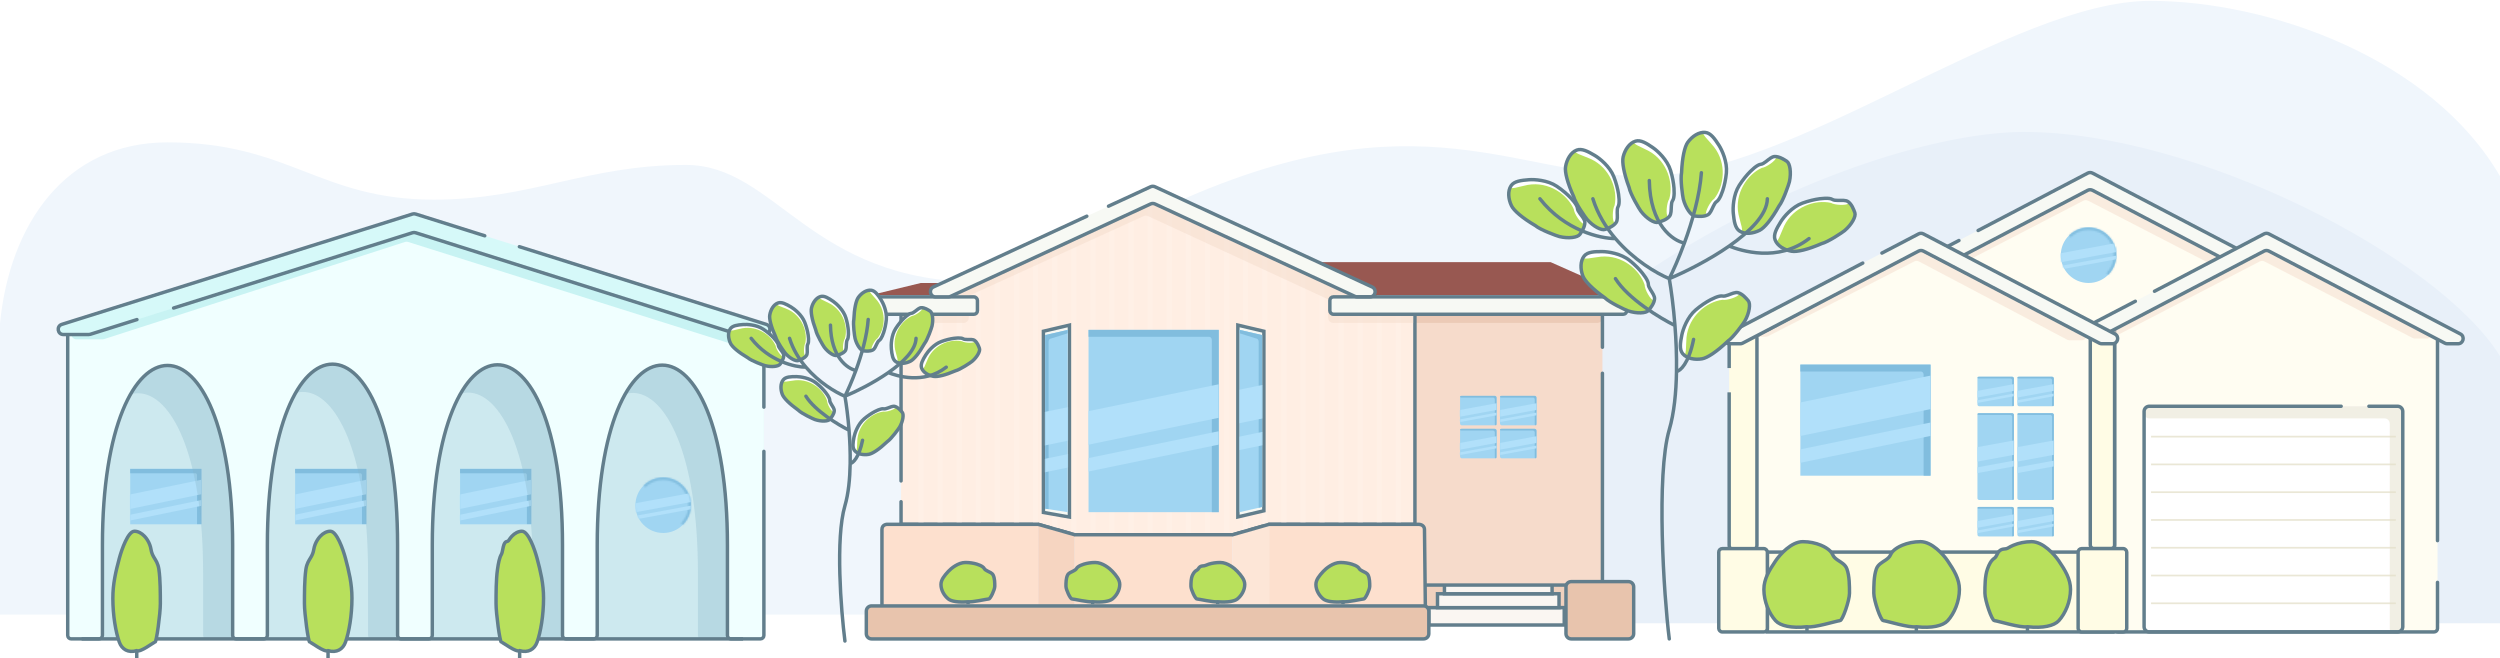 <svg width="1440" height="379" viewBox="0 0 1440 379" fill="none" xmlns="http://www.w3.org/2000/svg">
<path d="M1238.5 0.5C1306.96 0.5 1400.5 33.5 1440 101.5V353H457.5C471.667 303.666 531.1 189.4 655.5 127C811 49 869 101.5 947.5 101.5C1032.15 101.5 1159 0.5 1238.5 0.5Z" fill="#F0F6FC"/>
<path d="M1165.81 76C1265.42 76 1404.84 148.388 1440 205.115V359H786C842.6 174.276 1070.45 76 1165.81 76Z" fill="#E8F0F9"/>
<path d="M96.5 82C37.5 82 5.5 129.5 0 186.333V354H707.5C698.041 321.111 658.395 162.5 565.5 162.5C466 162.5 447.413 95 395 95C338 95 305.5 115 250 115C184 115 166.5 82 96.5 82Z" fill="#F0F6FC"/>
<path d="M1099 162.007V282.507H1319V162.007L1205.96 104L1099 162.007Z" fill="#FFFDF2"/>
<path d="M1099 269.507V282.507H1319V162.007L1206.23 104L1099 162.007V257.507" stroke="#627E8C" stroke-width="2" stroke-linecap="round"/>
<path d="M1111.23 158.008L1117.38 158.007C1117.86 158.007 1118.33 157.892 1118.76 157.671L1200 115.61C1200.86 115.163 1201.89 115.162 1202.75 115.608L1288.12 159.673C1288.54 159.893 1289.01 160.007 1289.49 160.007L1296.2 160.008C1299.31 160.009 1300.37 155.877 1297.65 154.381L1205.78 103.776C1204.9 103.291 1203.84 103.28 1202.95 103.745L1109.84 152.349C1107.06 153.801 1108.1 158.009 1111.23 158.008Z" fill="#F5DCCC" fill-opacity="0.5"/>
<path d="M1314.18 163.008L1308.03 163.007C1307.55 163.007 1307.07 162.89 1306.64 162.665L1205.3 109.625C1204.42 109.169 1203.39 109.169 1202.51 109.625L1110.48 157.791C1109.51 158.299 1108.34 158.238 1107.43 157.63L1104.73 155.834C1102.83 154.57 1102.98 151.735 1105 150.679L1202.52 99.726C1203.39 99.271 1204.42 99.271 1205.29 99.726L1315.57 157.349C1318.35 158.802 1317.32 163.009 1314.18 163.008Z" fill="#F7F9F4"/>
<path d="M1139.39 132.765L1202.52 99.728C1203.39 99.272 1204.42 99.271 1205.3 99.727L1315.57 157.349C1318.35 158.802 1317.32 163.009 1314.18 163.008L1308.03 163.007C1307.55 163.007 1307.07 162.89 1306.64 162.665L1205.3 109.625C1204.42 109.169 1203.39 109.169 1202.51 109.625L1110.38 157.845C1109.46 158.324 1108.36 158.298 1107.47 157.775L1104.59 156.087C1102.55 154.894 1102.63 151.927 1104.72 150.837L1128.35 138.531" stroke="#627E8C" stroke-width="2" stroke-linecap="round"/>
<circle cx="1203" cy="147" r="16" fill="#A0D5F2"/>
<mask id="path-10-inside-1" fill="white">
<path d="M1214.31 158.314C1217.31 155.313 1219 151.243 1219 147C1219 142.757 1217.31 138.687 1214.31 135.686C1211.31 132.686 1207.24 131 1203 131C1198.76 131 1194.69 132.686 1191.69 135.686L1192.69 136.686C1195.42 133.95 1199.13 132.414 1203 132.414C1206.87 132.414 1210.58 133.95 1213.31 136.686C1216.05 139.421 1217.59 143.131 1217.59 147C1217.59 150.869 1216.05 154.579 1213.31 157.314L1214.31 158.314Z"/>
</mask>
<path d="M1214.31 158.314C1217.31 155.313 1219 151.243 1219 147C1219 142.757 1217.31 138.687 1214.31 135.686C1211.31 132.686 1207.24 131 1203 131C1198.76 131 1194.69 132.686 1191.69 135.686L1192.69 136.686C1195.42 133.95 1199.13 132.414 1203 132.414C1206.87 132.414 1210.58 133.95 1213.31 136.686C1216.05 139.421 1217.59 143.131 1217.59 147C1217.59 150.869 1216.05 154.579 1213.31 157.314L1214.31 158.314Z" stroke="#81BDDE" stroke-width="4" mask="url(#path-10-inside-1)"/>
<mask id="mask0" mask-type="alpha" maskUnits="userSpaceOnUse" x="1187" y="131" width="32" height="32">
<circle cx="1203" cy="147" r="16" fill="#A0D5F2"/>
</mask>
<g mask="url(#mask0)">
<rect width="37.48" height="5.706" rx="1" transform="matrix(0.983 -0.181 0.6 0.8 1182 146.786)" fill="#B1E0FA"/>
<rect width="37.48" height="2.283" rx="1" transform="matrix(0.983 -0.181 0.6 0.8 1186.8 153.175)" fill="#B1E0FA"/>
</g>
<path d="M998 201.007V321.507H1218V201.007L1104.96 143L998 201.007Z" fill="#FFFDF2"/>
<path d="M998 308.507V321.507H1218V201.007L1105.23 143L998 201.007V296.507" stroke="#627E8C" stroke-width="2" stroke-linecap="round"/>
<path d="M1218 186L1306 140L1404 191V364H1218V234.468V223.763V186Z" fill="#FFFDF2"/>
<rect x="1235" y="234" width="149" height="131" rx="3" fill="white"/>
<line x1="1239" y1="267.5" x2="1380" y2="267.5" stroke="#EAE7D6"/>
<line x1="1239" y1="251.5" x2="1380" y2="251.5" stroke="#EAE7D6"/>
<line x1="1239" y1="299.5" x2="1380" y2="299.5" stroke="#EAE7D6"/>
<line x1="1239" y1="283.5" x2="1380" y2="283.5" stroke="#EAE7D6"/>
<line x1="1239" y1="331.5" x2="1380" y2="331.5" stroke="#EAE7D6"/>
<line x1="1239" y1="315.5" x2="1380" y2="315.5" stroke="#EAE7D6"/>
<line x1="1239" y1="347.5" x2="1380" y2="347.5" stroke="#EAE7D6"/>
<path d="M1235 237C1235 235.343 1236.34 234 1238 234H1381C1382.66 234 1384 235.343 1384 237V362C1384 363.657 1382.66 365 1381 365H1379.5C1377.84 365 1376.5 363.657 1376.5 362V244C1376.5 242.343 1375.16 241 1373.5 241H1238C1236.34 241 1235 239.657 1235 238V237Z" fill="#E4E0CB" fill-opacity="0.5"/>
<path d="M1364.5 234H1381C1382.66 234 1384 235.343 1384 237V361C1384 362.657 1382.66 364 1381 364H1238C1236.34 364 1235 362.657 1235 361V237C1235 235.343 1236.34 234 1238 234H1348.5" stroke="#627E8C" stroke-width="2" stroke-linecap="round"/>
<path d="M1404 311.401V192.209C1404 191.465 1403.59 190.784 1402.93 190.438L1305.92 139.485C1305.34 139.181 1304.65 139.179 1304.07 139.479L1219.08 183.441C1218.42 183.784 1218 184.47 1218 185.217V362C1218 363.105 1218.9 364 1220 364H1311H1402C1403.1 364 1404 363.105 1404 362V335.452" stroke="#627E8C" stroke-width="2" stroke-linecap="round"/>
<mask id="path-28-inside-2" fill="white">
<rect x="1135" y="206" width="52" height="113" rx="1"/>
</mask>
<rect x="1135" y="206" width="52" height="113" rx="1" fill="#FFFFD3" stroke="#627E8C" stroke-width="4" mask="url(#path-28-inside-2)"/>
<rect x="1139" y="217" width="21" height="17" rx="1" fill="#A0D5F2"/>
<path d="M1160 218V233.5C1160 233.776 1159.78 234 1159.5 234C1159.22 234 1159 233.776 1159 233.5V219C1159 218.5 1158.5 218 1158 218H1139.5C1139.22 218 1139 217.776 1139 217.5C1139 217.224 1139.22 217 1139.5 217H1159C1159.55 217 1160 217.448 1160 218Z" fill="#81BDDE"/>
<mask id="mask1" mask-type="alpha" maskUnits="userSpaceOnUse" x="1139" y="217" width="21" height="17">
<path d="M1139 218C1139 217.448 1139.45 217 1140 217H1159C1159.55 217 1160 217.448 1160 218V233C1160 233.552 1159.55 234 1159 234H1140C1139.45 234 1139 233.552 1139 233V218Z" fill="#C4C4C4"/>
</mask>
<g mask="url(#mask1)">
<rect width="27.874" height="4.244" rx="1" transform="matrix(0.983 -0.181 0.6 0.8 1134 226.047)" fill="#B1E0FA"/>
<rect width="27.874" height="1.698" rx="0.849" transform="matrix(0.983 -0.181 0.6 0.8 1137.57 230.798)" fill="#B1E0FA"/>
</g>
<rect x="1139" y="292" width="21" height="17" rx="1" fill="#A0D5F2"/>
<path d="M1160 293V308.5C1160 308.776 1159.78 309 1159.5 309C1159.22 309 1159 308.776 1159 308.5V294C1159 293.5 1158.5 293 1158 293H1139.5C1139.22 293 1139 292.776 1139 292.5C1139 292.224 1139.22 292 1139.5 292H1159C1159.55 292 1160 292.448 1160 293Z" fill="#81BDDE"/>
<mask id="mask2" mask-type="alpha" maskUnits="userSpaceOnUse" x="1139" y="292" width="21" height="17">
<path d="M1139 293C1139 292.448 1139.45 292 1140 292H1159C1159.55 292 1160 292.448 1160 293V308C1160 308.552 1159.55 309 1159 309H1140C1139.45 309 1139 308.552 1139 308V293Z" fill="#C4C4C4"/>
</mask>
<g mask="url(#mask2)">
<rect width="27.874" height="4.244" rx="1" transform="matrix(0.983 -0.181 0.6 0.8 1134 301.047)" fill="#B1E0FA"/>
<rect width="27.874" height="1.698" rx="0.849" transform="matrix(0.983 -0.181 0.6 0.8 1137.57 305.798)" fill="#B1E0FA"/>
</g>
<rect x="1162" y="292" width="21" height="17" rx="1" fill="#A0D5F2"/>
<path d="M1183 293V308.5C1183 308.776 1182.78 309 1182.5 309C1182.22 309 1182 308.776 1182 308.5V294C1182 293.5 1181.5 293 1181 293H1162.5C1162.22 293 1162 292.776 1162 292.5C1162 292.224 1162.22 292 1162.5 292H1182C1182.55 292 1183 292.448 1183 293Z" fill="#81BDDE"/>
<mask id="mask3" mask-type="alpha" maskUnits="userSpaceOnUse" x="1162" y="292" width="21" height="17">
<path d="M1162 293C1162 292.448 1162.45 292 1163 292H1182C1182.55 292 1183 292.448 1183 293V308C1183 308.552 1182.55 309 1182 309H1163C1162.45 309 1162 308.552 1162 308V293Z" fill="#C4C4C4"/>
</mask>
<g mask="url(#mask3)">
<rect width="27.874" height="4.244" rx="1" transform="matrix(0.983 -0.181 0.6 0.8 1157 301.047)" fill="#B1E0FA"/>
<rect width="27.874" height="1.698" rx="0.849" transform="matrix(0.983 -0.181 0.6 0.8 1160.57 305.798)" fill="#B1E0FA"/>
</g>
<rect x="1162" y="217" width="21" height="17" rx="1" fill="#A0D5F2"/>
<path d="M1183 218V233.5C1183 233.776 1182.78 234 1182.5 234C1182.22 234 1182 233.776 1182 233.5V219C1182 218.5 1181.5 218 1181 218H1162.5C1162.22 218 1162 217.776 1162 217.5C1162 217.224 1162.22 217 1162.5 217H1182C1182.55 217 1183 217.448 1183 218Z" fill="#81BDDE"/>
<mask id="mask4" mask-type="alpha" maskUnits="userSpaceOnUse" x="1162" y="217" width="21" height="17">
<path d="M1162 218C1162 217.448 1162.45 217 1163 217H1182C1182.55 217 1183 217.448 1183 218V233C1183 233.552 1182.55 234 1182 234H1163C1162.45 234 1162 233.552 1162 233V218Z" fill="#C4C4C4"/>
</mask>
<g mask="url(#mask4)">
<rect width="27.874" height="4.244" rx="1" transform="matrix(0.983 -0.181 0.6 0.8 1157 226.047)" fill="#B1E0FA"/>
<rect width="27.874" height="1.698" rx="0.849" transform="matrix(0.983 -0.181 0.6 0.8 1160.57 230.798)" fill="#B1E0FA"/>
</g>
<rect x="1139" y="238" width="21" height="50" rx="1" fill="#A0D5F2"/>
<path d="M1160 239V287.5C1160 287.776 1159.78 288 1159.5 288C1159.22 288 1159 287.802 1159 287.526V240C1159 239.5 1158.5 239 1158 239H1139.5C1139.22 239 1139 238.776 1139 238.5C1139 238.224 1139.22 238 1139.5 238H1159C1159.55 238 1160 238.448 1160 239Z" fill="#81BDDE"/>
<mask id="mask5" mask-type="alpha" maskUnits="userSpaceOnUse" x="1139" y="238" width="21" height="50">
<path d="M1139 239C1139 238.448 1139.45 238 1140 238H1159C1159.55 238 1160 238.448 1160 239V287C1160 287.552 1159.55 288 1159 288H1140C1139.45 288 1139 287.552 1139 287V239Z" fill="#C4C4C4"/>
</mask>
<g mask="url(#mask5)">
<rect width="59.968" height="9.13" rx="1" transform="matrix(0.983 -0.181 0.6 0.8 1115.58 261.858)" fill="#B1E0FA"/>
<rect width="59.968" height="3.652" rx="1" transform="matrix(0.983 -0.181 0.6 0.8 1123.25 272.08)" fill="#B1E0FA"/>
</g>
<rect x="1162" y="238" width="21" height="50" rx="1" fill="#A0D5F2"/>
<path d="M1183 239V287.5C1183 287.776 1182.78 288 1182.5 288C1182.22 288 1182 287.802 1182 287.526V240C1182 239.5 1181.5 239 1181 239H1162.5C1162.22 239 1162 238.776 1162 238.5C1162 238.224 1162.22 238 1162.5 238H1182C1182.55 238 1183 238.448 1183 239Z" fill="#81BDDE"/>
<mask id="mask6" mask-type="alpha" maskUnits="userSpaceOnUse" x="1162" y="238" width="21" height="50">
<path d="M1162 239C1162 238.448 1162.45 238 1163 238H1182C1182.55 238 1183 238.448 1183 239V287C1183 287.552 1182.55 288 1182 288H1163C1162.45 288 1162 287.552 1162 287V239Z" fill="#C4C4C4"/>
</mask>
<g mask="url(#mask6)">
<rect width="59.968" height="9.13" rx="1" transform="matrix(0.983 -0.181 0.6 0.8 1138.58 261.858)" fill="#B1E0FA"/>
<rect width="59.968" height="3.652" rx="1" transform="matrix(0.983 -0.181 0.6 0.8 1146.25 272.08)" fill="#B1E0FA"/>
</g>
<rect x="1018" y="318" width="199" height="46" fill="#FFFCE5" stroke="#627E8C" stroke-width="2"/>
<rect x="996" y="192" width="16" height="125" rx="3" fill="#FFFCE5"/>
<path d="M996 212V195C996 193.343 997.343 192 999 192H1009C1010.66 192 1012 193.343 1012 195V314C1012 315.657 1010.66 317 1009 317H999C997.343 317 996 315.657 996 314V226" stroke="#627E8C" stroke-width="2"/>
<rect x="1204" y="193" width="14" height="123" rx="2" fill="#FFFCE5" stroke="#627E8C" stroke-width="2"/>
<rect x="990" y="316" width="28" height="48" rx="2" fill="#FFFCE5" stroke="#627E8C" stroke-width="2"/>
<path d="M1016 339.5C1016 346.5 1018.99 353.376 1022.72 357.5C1025.41 360.467 1031.91 362 1040.81 361C1044.68 361.825 1058.31 357.5 1059.81 357.5C1061.3 357.5 1065.31 345.82 1065.31 341.695C1065.31 337.571 1065.31 331.797 1063.81 327.672C1062.9 325.148 1060.59 324.002 1058.59 322.649C1057.32 321.792 1056.18 320.851 1055.6 319.424C1055.05 318.089 1053.73 316.745 1051.86 315.575C1050.98 315.021 1049.97 314.505 1048.87 314.048C1045.9 312.81 1042.24 312 1038.41 312C1031.84 312 1025.21 319.403 1022.72 323.105C1019.09 328.5 1016 333.5 1016 339.5Z" fill="#B8E05C"/>
<path d="M1040.81 364C1040.81 361 1040.77 361.895 1040.81 361M1040.81 361C1031.91 362 1025.41 360.467 1022.72 357.5C1018.99 353.376 1016 346.5 1016 339.5C1016 333.5 1019.09 328.5 1022.72 323.105C1025.21 319.403 1031.84 312 1038.41 312C1042.24 312 1045.9 312.81 1048.87 314.048C1049.97 314.505 1050.98 315.021 1051.86 315.575C1053.73 316.745 1055.05 318.089 1055.6 319.424C1056.18 320.851 1057.32 321.792 1058.59 322.649C1060.59 324.002 1062.9 325.148 1063.81 327.672C1065.31 331.797 1065.31 337.571 1065.31 341.695C1065.31 345.82 1061.3 357.5 1059.81 357.5C1058.31 357.5 1044.68 361.825 1040.81 361Z" stroke="#627E8C" stroke-width="2"/>
<path d="M1128.62 339.5C1128.62 346.5 1125.63 353.376 1121.89 357.5C1119.21 360.467 1112.7 362 1103.81 361C1099.93 361.825 1086.3 357.5 1084.81 357.5C1083.31 357.5 1079.31 345.82 1079.31 341.695C1079.31 337.571 1079.31 331.797 1080.8 327.672C1081.72 325.148 1084.03 324.002 1086.03 322.649C1087.3 321.792 1088.44 320.851 1089.02 319.424C1089.56 318.089 1090.89 316.745 1092.76 315.575C1093.64 315.021 1094.65 314.505 1095.75 314.048C1098.72 312.81 1102.38 312 1106.2 312C1112.78 312 1119.4 319.403 1121.89 323.105C1125.52 328.5 1128.62 333.5 1128.62 339.5Z" fill="#B8E05C"/>
<path d="M1103.81 364C1103.81 361 1103.85 361.895 1103.81 361M1103.81 361C1112.7 362 1119.21 360.467 1121.89 357.5C1125.63 353.376 1128.62 346.5 1128.62 339.5C1128.62 333.5 1125.52 328.5 1121.89 323.105C1119.4 319.403 1112.78 312 1106.2 312C1102.38 312 1098.72 312.81 1095.75 314.048C1094.65 314.505 1093.64 315.021 1092.76 315.575C1090.89 316.745 1089.56 318.089 1089.02 319.424C1088.44 320.851 1087.3 321.792 1086.03 322.649C1084.03 324.002 1081.72 325.148 1080.8 327.672C1079.31 331.797 1079.31 337.571 1079.31 341.695C1079.31 345.82 1083.31 357.5 1084.81 357.5C1086.3 357.5 1099.93 361.825 1103.81 361Z" stroke="#627E8C" stroke-width="2"/>
<path d="M1192.62 339.5C1192.62 346.5 1189.63 353.376 1185.89 357.5C1183.21 360.467 1176.7 362 1167.81 361C1163.93 361.825 1150.3 357.5 1148.81 357.5C1147.31 357.5 1143.31 345.82 1143.31 341.695C1143.31 337.571 1143.31 331.797 1144.8 327.672C1145.72 325.148 1146.81 323.353 1148.81 322C1150.08 321.143 1151.42 318.428 1152 317C1152.54 315.665 1154.89 316.745 1156.76 315.575C1157.64 315.021 1158.65 314.505 1159.75 314.048C1162.72 312.81 1166.38 312 1170.2 312C1176.78 312 1183.4 319.403 1185.89 323.105C1189.52 328.5 1192.62 333.5 1192.62 339.5Z" fill="#B8E05C"/>
<path d="M1167.81 364C1167.81 361 1167.85 361.895 1167.81 361M1167.81 361C1176.7 362 1183.21 360.467 1185.89 357.5C1189.63 353.376 1192.62 346.5 1192.62 339.5C1192.62 333.5 1189.52 328.5 1185.89 323.105C1183.4 319.403 1176.78 312 1170.2 312C1166.38 312 1162.72 312.81 1159.75 314.048C1158.65 314.505 1157.64 315.021 1156.76 315.575C1154.89 316.745 1153.5 315.575 1151.5 317.5C1150.39 318.568 1150.08 320.643 1148.81 321.5C1146.81 322.853 1145.72 325.148 1144.8 327.672C1143.31 331.797 1143.31 337.571 1143.31 341.695C1143.31 345.82 1147.31 357.5 1148.81 357.5C1150.3 357.5 1163.93 361.825 1167.81 361Z" stroke="#627E8C" stroke-width="2"/>
<rect x="1197" y="316" width="28" height="48" rx="2" fill="#FFFCE5" stroke="#627E8C" stroke-width="2"/>
<mask id="path-71-inside-3" fill="white">
<rect x="1033" y="206" width="83" height="72" rx="1"/>
</mask>
<rect x="1033" y="206" width="83" height="72" rx="1" fill="#F7F9F4" stroke="#627E8C" stroke-width="4" mask="url(#path-71-inside-3)"/>
<rect x="1037" y="210" width="75" height="64" fill="#A0D5F2"/>
<path d="M1112 274H1108V216C1108 214.4 1107 214 1106.5 214H1037V210H1112V274Z" fill="#81BDDE"/>
<mask id="mask7" mask-type="alpha" maskUnits="userSpaceOnUse" x="1037" y="210" width="75" height="64">
<path d="M1037 210H1112V274H1037V210Z" fill="#C4C4C4"/>
</mask>
<g mask="url(#mask7)">
<rect width="124.835" height="20.422" transform="matrix(0.979 -0.202 0.556 0.831 1001.13 239.201)" fill="#B1E0FA"/>
<rect width="124.835" height="8.169" transform="matrix(0.979 -0.202 0.556 0.831 1017.04 262.956)" fill="#B1E0FA"/>
</g>
<path d="M1212.83 193.008L1218.97 193.007C1219.45 193.007 1219.93 192.892 1220.35 192.671L1301.59 150.61C1302.46 150.163 1303.48 150.162 1304.35 150.609L1389.71 194.673C1390.14 194.893 1390.61 195.007 1391.09 195.007L1397.8 195.009C1400.9 195.009 1401.96 190.877 1399.25 189.381L1307.38 138.777C1306.5 138.292 1305.43 138.28 1304.54 138.745L1211.44 187.349C1208.66 188.801 1209.69 193.009 1212.83 193.008Z" fill="#F5DCCC" fill-opacity="0.5"/>
<path d="M1415.78 198.009L1409.63 198.007C1409.14 198.007 1408.67 197.89 1408.24 197.665L1306.89 144.625C1306.02 144.169 1304.98 144.169 1304.11 144.625L1212.07 192.791C1211.1 193.3 1209.93 193.238 1209.02 192.63L1206.33 190.835C1204.43 189.57 1204.58 186.735 1206.6 185.679L1304.11 134.726C1304.98 134.271 1306.02 134.271 1306.89 134.726L1417.17 192.35C1419.95 193.802 1418.91 198.009 1415.78 198.009Z" fill="#F7F9F4"/>
<path d="M1240.99 167.765L1304.11 134.728C1304.98 134.272 1306.02 134.272 1306.89 134.727L1417.17 192.35C1419.95 193.802 1418.91 198.009 1415.78 198.009L1409.63 198.007C1409.14 198.007 1408.67 197.89 1408.24 197.665L1306.89 144.625C1306.02 144.169 1304.98 144.169 1304.11 144.625L1211.97 192.845C1211.06 193.324 1209.96 193.298 1209.07 192.775L1206.18 191.087C1204.15 189.894 1204.22 186.927 1206.31 185.837L1229.95 173.532" stroke="#627E8C" stroke-width="2" stroke-linecap="round"/>
<path d="M1010.94 194.008L1016.98 194.007C1017.46 194.007 1017.92 193.894 1018.35 193.678L1102.58 150.607C1103.45 150.162 1104.48 150.169 1105.35 150.624L1190.7 195.661C1191.13 195.888 1191.61 196.007 1192.1 196.007L1198.98 196.009C1202.07 196.009 1203.14 191.902 1200.44 190.392L1108.38 138.79C1107.5 138.297 1106.43 138.279 1105.53 138.742L1009.56 188.343C1006.77 189.787 1007.79 194.009 1010.94 194.008Z" fill="#F5DCCC" fill-opacity="0.5"/>
<path d="M996.224 198.008L1002.37 198.007C1002.86 198.007 1003.33 197.89 1003.76 197.665L1105.11 144.625C1105.98 144.169 1107.02 144.169 1107.89 144.625L1209.24 197.665C1209.67 197.89 1210.14 198.007 1210.63 198.007L1216.78 198.009C1219.91 198.009 1220.95 193.802 1218.17 192.35L1107.89 134.726C1107.02 134.271 1105.98 134.271 1105.11 134.726L994.834 192.349C992.054 193.802 993.087 198.009 996.224 198.008Z" fill="#F7F9F4"/>
<path d="M1083.99 145.765L1105.11 134.726C1105.98 134.271 1107.02 134.271 1107.89 134.726L1218.17 192.35C1220.95 193.802 1219.91 198.009 1216.78 198.009L1210.63 198.007C1210.14 198.007 1209.67 197.89 1209.24 197.665L1107.89 144.625C1107.02 144.169 1105.98 144.169 1105.11 144.625L1003.76 197.665C1003.33 197.89 1002.86 198.007 1002.37 198.007L996.224 198.008C993.087 198.009 992.054 193.802 994.834 192.349L1072.95 151.532" stroke="#627E8C" stroke-width="2" stroke-linecap="round"/>
<path d="M519 181.507V302.007H598L619 308.007H710L731 302.007H816.5V181.507L664 112.007L519 181.507Z" fill="#FFEEE3"/>
<path d="M519 289.007V302.007H598L619 308.007H710L731 302.007H816.5V181.507L664 112.007L519 181.507V277.007" stroke="#627E8C" stroke-width="2" stroke-linecap="round"/>
<mask id="mask8" mask-type="alpha" maskUnits="userSpaceOnUse" x="518" y="110" width="300" height="198">
<path d="M519 180.798V300.068H598.133L619.168 306.007H710.321L731.356 300.068H817V180.798L664.244 112.007L519 180.798Z" fill="#F1F9E1" stroke="#627E8C" stroke-width="2"/>
</mask>
<g mask="url(#mask8)">
<g filter="url(#filter0_d)">
<rect x="574" y="107.007" width="3" height="195" fill="#FFF0E6"/>
</g>
<g filter="url(#filter1_d)">
<rect x="530" y="107.007" width="3" height="195" fill="#FFF0E6"/>
</g>
<g filter="url(#filter2_d)">
<rect x="541" y="107.007" width="3" height="195" fill="#FFF0E6"/>
</g>
<g filter="url(#filter3_d)">
<rect x="552" y="107.007" width="3" height="195" fill="#FFF0E6"/>
</g>
<g filter="url(#filter4_d)">
<rect x="563" y="107.007" width="3" height="195" fill="#FFF0E6"/>
</g>
<g filter="url(#filter5_d)">
<rect x="629" y="107.007" width="3" height="201" fill="#FFF0E6"/>
</g>
<g filter="url(#filter6_d)">
<rect x="585" y="107.007" width="3" height="195" fill="#FFF0E6"/>
</g>
<g filter="url(#filter7_d)">
<rect x="596" y="107.007" width="3" height="195" fill="#FFF0E6"/>
</g>
<g filter="url(#filter8_d)">
<rect x="607" y="107.007" width="3" height="201" fill="#FFF0E6"/>
</g>
<g filter="url(#filter9_d)">
<rect x="618" y="107.007" width="3" height="201" fill="#FFF0E6"/>
</g>
<g filter="url(#filter10_d)">
<rect x="684" y="107.007" width="3" height="201" fill="#FFF0E6"/>
</g>
<g filter="url(#filter11_d)">
<rect x="640" y="107.007" width="3" height="201" fill="#FFF0E6"/>
</g>
<g filter="url(#filter12_d)">
<rect x="651" y="107.007" width="3" height="201" fill="#FFF0E6"/>
</g>
<g filter="url(#filter13_d)">
<rect x="662" y="107.007" width="3" height="201" fill="#FFF0E6"/>
</g>
<g filter="url(#filter14_d)">
<rect x="673" y="107.007" width="3" height="201" fill="#FFF0E6"/>
</g>
<g filter="url(#filter15_d)">
<rect x="739" y="107.007" width="3" height="195" fill="#FFF0E6"/>
</g>
<g filter="url(#filter16_d)">
<rect x="695" y="107.007" width="3" height="201" fill="#FFF0E6"/>
</g>
<g filter="url(#filter17_d)">
<rect x="706" y="107.007" width="3" height="201" fill="#FFF0E6"/>
</g>
<g filter="url(#filter18_d)">
<rect x="717" y="107.007" width="3" height="201" fill="#FFF0E6"/>
</g>
<g filter="url(#filter19_d)">
<rect x="728" y="107.007" width="3" height="195" fill="#FFF0E6"/>
</g>
<g filter="url(#filter20_d)">
<rect x="794" y="107.007" width="3" height="195" fill="#FFF0E6"/>
</g>
<g filter="url(#filter21_d)">
<rect x="750" y="107.007" width="3" height="195" fill="#FFF0E6"/>
</g>
<g filter="url(#filter22_d)">
<rect x="761" y="107.007" width="3" height="195" fill="#FFF0E6"/>
</g>
<g filter="url(#filter23_d)">
<rect x="772" y="107.007" width="3" height="195" fill="#FFF0E6"/>
</g>
<g filter="url(#filter24_d)">
<rect x="783" y="107.007" width="3" height="195" fill="#FFF0E6"/>
</g>
<g filter="url(#filter25_d)">
<rect x="805" y="107.007" width="3" height="195" fill="#FFF0E6"/>
</g>
</g>
<path d="M767.5 336.507H935C936.381 336.507 937.5 337.626 937.5 339.007V349.507H767.5V336.507Z" fill="#F0D1BE" stroke="#627E8C"/>
<rect x="823" y="350.007" width="78" height="10" fill="#FAF6F2" stroke="#627E8C" stroke-width="2"/>
<rect x="828" y="342.007" width="70" height="8" fill="#FAF6F2" stroke="#627E8C" stroke-width="2"/>
<rect x="832" y="336.007" width="62" height="6" fill="#FAF6F2" stroke="#627E8C" stroke-width="2"/>
<path d="M815 181.007H923V337.007H815V216.007V206.007V181.007Z" fill="#F6DBCB"/>
<path d="M815 183.007C815 181.35 816.343 180.007 818 180.007H920C921.657 180.007 923 181.35 923 183.007C923 184.664 921.657 186.007 920 186.007H815V183.007Z" fill="#ECCAB6"/>
<path d="M923 200.007V180.007H815V205.167V215.231V337.007H923V215.007" stroke="#627E8C" stroke-width="2" stroke-linecap="round"/>
<mask id="path-119-inside-4" fill="white">
<rect x="837" y="224.007" width="52" height="113" rx="1"/>
</mask>
<rect x="837" y="224.007" width="52" height="113" rx="1" fill="#F7F9F4" stroke="#627E8C" stroke-width="4" mask="url(#path-119-inside-4)"/>
<rect x="841" y="228.007" width="21" height="17" rx="1" fill="#A0D5F2"/>
<path d="M862 229.007V244.507C862 244.783 861.776 245.007 861.5 245.007C861.224 245.007 861 244.783 861 244.507V230.007C861 229.507 860.5 229.007 860 229.007H841.5C841.224 229.007 841 228.783 841 228.507C841 228.231 841.224 228.007 841.5 228.007H861C861.552 228.007 862 228.455 862 229.007Z" fill="#81BDDE"/>
<mask id="mask9" mask-type="alpha" maskUnits="userSpaceOnUse" x="841" y="224" width="21" height="22">
<path d="M841 225.007C841 224.455 841.448 224.007 842 224.007H861C861.552 224.007 862 224.455 862 225.007V244.007C862 244.559 861.552 245.007 861 245.007H842C841.448 245.007 841 244.559 841 244.007V225.007Z" fill="#C4C4C4"/>
</mask>
<g mask="url(#mask9)">
<rect width="27.874" height="4.244" rx="1" transform="matrix(0.983 -0.181 0.6 0.8 836 237.054)" fill="#B1E0FA"/>
<rect width="27.874" height="1.698" rx="0.849" transform="matrix(0.983 -0.181 0.6 0.8 839.567 241.805)" fill="#B1E0FA"/>
</g>
<rect x="864" y="228.007" width="21" height="17" rx="1" fill="#A0D5F2"/>
<path d="M885 229.007V244.507C885 244.783 884.776 245.007 884.5 245.007C884.224 245.007 884 244.783 884 244.507V230.007C884 229.507 883.5 229.007 883 229.007H864.5C864.224 229.007 864 228.783 864 228.507C864 228.231 864.224 228.007 864.5 228.007H884C884.552 228.007 885 228.455 885 229.007Z" fill="#81BDDE"/>
<mask id="mask10" mask-type="alpha" maskUnits="userSpaceOnUse" x="864" y="224" width="21" height="22">
<path d="M864 225.007C864 224.455 864.448 224.007 865 224.007H884C884.552 224.007 885 224.455 885 225.007V244.007C885 244.559 884.552 245.007 884 245.007H865C864.448 245.007 864 244.559 864 244.007V225.007Z" fill="#C4C4C4"/>
</mask>
<g mask="url(#mask10)">
<rect width="27.874" height="4.244" rx="1" transform="matrix(0.983 -0.181 0.6 0.8 859 237.054)" fill="#B1E0FA"/>
<rect width="27.874" height="1.698" rx="0.849" transform="matrix(0.983 -0.181 0.6 0.8 862.567 241.805)" fill="#B1E0FA"/>
</g>
<rect x="841" y="247.007" width="21" height="17" rx="1" fill="#A0D5F2"/>
<path d="M862 248.007V263.507C862 263.783 861.776 264.007 861.5 264.007C861.224 264.007 861 263.783 861 263.507V249.007C861 248.507 860.5 248.007 860 248.007H841.5C841.224 248.007 841 247.783 841 247.507C841 247.231 841.224 247.007 841.5 247.007H861C861.552 247.007 862 247.455 862 248.007Z" fill="#81BDDE"/>
<mask id="mask11" mask-type="alpha" maskUnits="userSpaceOnUse" x="841" y="243" width="21" height="22">
<path d="M841 244.007C841 243.455 841.448 243.007 842 243.007H861C861.552 243.007 862 243.455 862 244.007V263.007C862 263.559 861.552 264.007 861 264.007H842C841.448 264.007 841 263.559 841 263.007V244.007Z" fill="#C4C4C4"/>
</mask>
<g mask="url(#mask11)">
<rect width="27.874" height="4.244" rx="1" transform="matrix(0.983 -0.181 0.6 0.8 836 256.054)" fill="#B1E0FA"/>
<rect width="27.874" height="1.698" rx="0.849" transform="matrix(0.983 -0.181 0.6 0.8 839.567 260.805)" fill="#B1E0FA"/>
</g>
<rect x="864" y="247.007" width="21" height="17" rx="1" fill="#A0D5F2"/>
<path d="M885 248.007V263.507C885 263.783 884.776 264.007 884.5 264.007C884.224 264.007 884 263.783 884 263.507V249.007C884 248.507 883.5 248.007 883 248.007H864.5C864.224 248.007 864 247.783 864 247.507C864 247.231 864.224 247.007 864.5 247.007H884C884.552 247.007 885 247.455 885 248.007Z" fill="#81BDDE"/>
<mask id="mask12" mask-type="alpha" maskUnits="userSpaceOnUse" x="864" y="243" width="21" height="22">
<path d="M864 244.007C864 243.455 864.448 243.007 865 243.007H884C884.552 243.007 885 243.455 885 244.007V263.007C885 263.559 884.552 264.007 884 264.007H865C864.448 264.007 864 263.559 864 263.007V244.007Z" fill="#C4C4C4"/>
</mask>
<g mask="url(#mask12)">
<rect width="27.874" height="4.244" rx="1" transform="matrix(0.983 -0.181 0.6 0.8 859 256.054)" fill="#B1E0FA"/>
<rect width="27.874" height="1.698" rx="0.849" transform="matrix(0.983 -0.181 0.6 0.8 862.567 260.805)" fill="#B1E0FA"/>
</g>
<path d="M508 305.007C508 303.35 509.343 302.007 511 302.007H598V350.007H508V305.007Z" fill="#FDE0CE"/>
<path d="M731 302.007H818C819.657 302.007 821 303.35 821 305.007V350.007H731V302.007Z" fill="#FDE0CE"/>
<rect x="619" y="308.007" width="91" height="42" fill="#FDE0CE"/>
<path d="M710 308.007L731 302.507V350.007H710V308.007Z" fill="#FDE6D7"/>
<path d="M619 308.007L598 302.507V350.007H619V308.007Z" fill="#F6D5C1"/>
<path d="M598 302.007H511C511 302.007 508 302.007 508 305.007V349.507H821C821 349.507 820.5 306.007 820.5 305.007C820.5 303.133 819 302.008 817 302.007C815 302.006 731 302.007 731 302.007L710 308.007H619L598 302.007Z" stroke="#627E8C" stroke-width="2"/>
<path d="M823 352.007V365.007C823 366.664 821.657 368.007 820 368.007H502C500.343 368.007 499 366.664 499 365.007V352.007C499 350.35 500.343 349.007 502 349.007H820C821.657 349.007 823 350.35 823 352.007Z" fill="#E8C4AD" stroke="#627E8C" stroke-width="2"/>
<path d="M941 338.007V365.007C941 366.664 939.657 368.007 938 368.007H905C903.343 368.007 902 366.664 902 365.007V338.007C902 336.35 903.343 335.007 905 335.007H938C939.657 335.007 941 336.35 941 338.007Z" fill="#E8C4AD" stroke="#627E8C" stroke-width="2"/>
<path d="M542 336.692C542 339.923 543.878 343.097 546.226 345C547.915 346.37 552.001 347.077 557.592 346.616C560.028 346.996 568.594 345 569.533 345C570.472 345 572.989 339.609 572.989 337.706C572.989 335.802 572.989 333.137 572.05 331.234C571.476 330.068 570.021 329.54 568.764 328.915C567.967 328.519 567.25 328.085 566.885 327.426C566.545 326.81 565.71 326.19 564.538 325.65C563.982 325.394 563.35 325.156 562.66 324.945C560.791 324.374 558.489 324 556.086 324C551.954 324 547.791 327.417 546.226 329.125C543.945 331.615 542 333.923 542 336.692Z" fill="#B8E05C"/>
<path d="M557.592 348C557.592 346.616 557.565 347.028 557.592 346.616M557.592 346.616C552.001 347.077 547.915 346.37 546.226 345C543.878 343.097 542 339.923 542 336.692C542 333.923 543.945 331.615 546.226 329.125C547.791 327.417 551.954 324 556.086 324C558.489 324 560.791 324.374 562.66 324.945C563.35 325.156 563.982 325.394 564.538 325.65C565.71 326.19 566.545 326.81 566.885 327.426C567.25 328.085 567.967 328.519 568.764 328.915C570.021 329.54 571.476 330.068 572.05 331.234C572.989 333.137 572.989 335.802 572.989 337.706C572.989 339.609 570.472 345 569.533 345C568.594 345 560.028 346.996 557.592 346.616Z" stroke="#627E8C" stroke-width="2"/>
<path d="M757.968 336.692C757.968 339.923 759.846 343.097 762.194 345C763.882 346.37 767.969 347.077 773.56 346.616C775.995 346.996 784.562 345 785.501 345C786.44 345 788.957 339.609 788.957 337.706C788.957 335.802 788.957 333.137 788.018 331.234C787.443 330.068 785.989 329.54 784.731 328.915C783.935 328.519 783.217 328.085 782.853 327.426C782.513 326.81 781.678 326.19 780.506 325.65C779.95 325.394 779.318 325.156 778.627 324.945C776.759 324.374 774.457 324 772.054 324C767.922 324 763.759 327.417 762.194 329.125C759.912 331.615 757.968 333.923 757.968 336.692Z" fill="#B8E05C"/>
<path d="M773.56 348C773.56 346.616 773.533 347.028 773.56 346.616M773.56 346.616C767.969 347.077 763.882 346.37 762.194 345C759.846 343.097 757.968 339.923 757.968 336.692C757.968 333.923 759.912 331.615 762.194 329.125C763.759 327.417 767.922 324 772.054 324C774.457 324 776.759 324.374 778.627 324.945C779.318 325.156 779.95 325.394 780.506 325.65C781.678 326.19 782.513 326.81 782.853 327.426C783.217 328.085 783.935 328.519 784.731 328.915C785.989 329.54 787.443 330.068 788.018 331.234C788.957 333.137 788.957 335.802 788.957 337.706C788.957 339.609 786.44 345 785.501 345C784.562 345 775.995 346.996 773.56 346.616Z" stroke="#627E8C" stroke-width="2"/>
<path d="M644.979 336.692C644.979 339.923 643.101 343.097 640.753 345C639.064 346.37 634.978 347.077 629.387 346.616C626.951 346.996 618.385 345 617.446 345C616.507 345 613.989 339.609 613.989 337.706C613.989 335.802 613.989 333.137 614.928 331.234C615.503 330.068 616.958 329.54 618.215 328.915C619.012 328.519 619.729 328.085 620.093 327.426C620.434 326.81 621.269 326.19 622.441 325.65C622.997 325.394 623.628 325.156 624.319 324.945C626.188 324.374 628.489 324 630.893 324C635.025 324 639.188 327.417 640.753 329.125C643.034 331.615 644.979 333.923 644.979 336.692Z" fill="#B8E05C"/>
<path d="M629.387 348C629.387 346.616 629.413 347.028 629.387 346.616M629.387 346.616C634.978 347.077 639.064 346.37 640.753 345C643.101 343.097 644.979 339.923 644.979 336.692C644.979 333.923 643.034 331.615 640.753 329.125C639.188 327.417 635.025 324 630.893 324C628.489 324 626.188 324.374 624.319 324.945C623.628 325.156 622.997 325.394 622.441 325.65C621.269 326.19 620.434 326.81 620.093 327.426C619.729 328.085 619.012 328.519 618.215 328.915C616.958 329.54 615.503 330.068 614.928 331.234C613.989 333.137 613.989 335.802 613.989 337.706C613.989 339.609 616.507 345 617.446 345C618.385 345 626.951 346.996 629.387 346.616Z" stroke="#627E8C" stroke-width="2"/>
<path d="M716.968 336.692C716.968 339.923 715.09 343.097 712.742 345C711.053 346.37 706.967 347.077 701.376 346.616C698.94 346.996 690.374 345 689.435 345C688.496 345 685.979 339.609 685.979 337.706C685.979 335.802 685.979 333.137 686.918 331.234C687.492 330.068 688.178 329.24 689.435 328.615C690.232 328.22 691.076 326.967 691.441 326.308C691.781 325.691 693.258 326.19 694.43 325.65C694.986 325.394 695.618 325.156 696.308 324.945C698.177 324.374 700.479 324 702.882 324C707.014 324 711.177 327.417 712.742 329.125C715.023 331.615 716.968 333.923 716.968 336.692Z" fill="#B8E05C"/>
<path d="M701.376 348C701.376 346.616 701.403 347.028 701.376 346.616M701.376 346.616C706.967 347.077 711.053 346.37 712.742 345C715.09 343.097 716.968 339.923 716.968 336.692C716.968 333.923 715.023 331.615 712.742 329.125C711.177 327.417 707.014 324 702.882 324C700.479 324 698.177 324.374 696.308 324.945C695.618 325.156 694.986 325.394 694.43 325.65C693.258 326.19 692.383 325.65 691.126 326.538C690.429 327.032 690.232 327.989 689.435 328.385C688.178 329.009 687.492 330.068 686.918 331.234C685.979 333.137 685.979 335.802 685.979 337.706C685.979 339.609 688.496 345 689.435 345C690.374 345 698.94 346.996 701.376 346.616Z" stroke="#627E8C" stroke-width="2"/>
<mask id="path-156-inside-5" fill="white">
<rect x="623" y="186.007" width="83" height="113" rx="1"/>
</mask>
<rect x="623" y="186.007" width="83" height="113" rx="1" fill="#F7F9F4" stroke="#627E8C" stroke-width="4" mask="url(#path-156-inside-5)"/>
<rect x="627" y="190.007" width="75" height="105" fill="#A0D5F2"/>
<path d="M702 295.007H698V196.007C698 194.407 697 194.007 696.5 194.007H627V190.007H702V295.007Z" fill="#81BDDE"/>
<mask id="mask13" mask-type="alpha" maskUnits="userSpaceOnUse" x="627" y="190" width="75" height="106">
<path d="M627 190.007H702V295.007H627V190.007Z" fill="#C4C4C4"/>
</mask>
<g mask="url(#mask13)">
<rect width="124.835" height="20.422" transform="matrix(0.979 -0.202 0.556 0.831 591.13 244.208)" fill="#B1E0FA"/>
<rect width="124.835" height="8.169" transform="matrix(0.979 -0.202 0.556 0.831 607.039 267.963)" fill="#B1E0FA"/>
</g>
<path d="M601 190.799L616 187.269L616 297.815L601 295.168L601 190.799Z" fill="#F7F9F4" stroke="#627E8C" stroke-width="2"/>
<path d="M602 193.007L615 190.007V295.007L602 293.007V193.007Z" fill="#A0D5F2"/>
<path d="M602 293.007L604 293.285V196.95C604 195.365 605 194.969 605.5 194.969L615 191.969V190.007L602 193.007V293.007Z" fill="#81BDDE"/>
<mask id="mask14" mask-type="alpha" maskUnits="userSpaceOnUse" x="602" y="190" width="13" height="106">
<path d="M602 193.007L615 190.007V295.007H602V193.007Z" fill="#C4C4C4"/>
</mask>
<g mask="url(#mask14)">
<rect width="124.835" height="20.422" transform="matrix(0.979 -0.202 0.556 0.831 568.13 244.208)" fill="#B1E0FA"/>
<rect width="124.835" height="8.169" transform="matrix(0.979 -0.202 0.556 0.831 584.039 267.963)" fill="#B1E0FA"/>
</g>
<path d="M728 190.799L713 187.269L713 297.744L728 294.215L728 190.799Z" fill="#F7F9F4" stroke="#627E8C" stroke-width="2"/>
<path d="M727 193.007L714 190.007V295.007L727 292.007V193.007Z" fill="#A0D5F2"/>
<path d="M727 292.007L725 292.507V196.95C725 195.365 724 194.969 723.5 194.969L714 191.969V190.007L727 193.007V292.007Z" fill="#81BDDE"/>
<mask id="mask15" mask-type="alpha" maskUnits="userSpaceOnUse" x="714" y="190" width="13" height="106">
<path d="M727 193.007L714 190.007V295.007H727V193.007Z" fill="#C4C4C4"/>
</mask>
<g mask="url(#mask15)">
<rect width="124.835" height="20.422" transform="matrix(0.979 -0.202 0.556 0.831 618.157 244.208)" fill="#B1E0FA"/>
<rect width="124.835" height="8.169" transform="matrix(0.979 -0.202 0.556 0.831 634.066 267.963)" fill="#B1E0FA"/>
</g>
<path d="M548 170.007H501.5L530.356 163.007H563L548 170.007Z" fill="#985851"/>
<path d="M936 170.007H792L758.5 151.007H893.196L936 170.007Z" fill="#985851"/>
<path d="M520 177.007C520 175.35 521.343 174.007 523 174.007H555C556.657 174.007 558 175.35 558 177.007V183.007C558 184.664 556.657 186.007 555 186.007H520V177.007Z" fill="#F5DCCC" fill-opacity="0.5"/>
<rect x="500" y="171.007" width="63" height="10" rx="2" fill="#F7F9F4" stroke="#627E8C" stroke-width="2"/>
<path d="M551.062 170.008L558.247 170.007C558.676 170.007 559.1 169.915 559.491 169.737L658.747 124.468C659.542 124.106 660.457 124.108 661.25 124.475L776.503 177.73C776.897 177.913 777.327 178.007 777.761 178.007L785.076 178.008C788.293 178.009 789.254 173.632 786.333 172.284L661.25 114.577C660.456 114.211 659.543 114.209 658.748 114.571L549.816 164.279C546.882 165.617 547.837 170.009 551.062 170.008Z" fill="#F5DCCC" fill-opacity="0.5"/>
<path d="M538.924 171.008L546.239 171.007C546.673 171.007 547.102 170.913 547.497 170.73L662.742 117.478C663.54 117.11 664.46 117.11 665.258 117.478L780.503 170.73C780.897 170.913 781.327 171.007 781.761 171.007L789.076 171.008C792.293 171.009 793.254 166.632 790.333 165.284L665.257 107.58C664.459 107.212 663.541 107.212 662.743 107.58L537.667 165.284C534.746 166.632 535.707 171.009 538.924 171.008Z" fill="#F7F9F4"/>
<path d="M814 177.007C814 175.35 812.657 174.007 811 174.007H768C766.343 174.007 765 175.35 765 177.007V183.007C765 184.664 766.343 186.007 768 186.007H814V177.007Z" fill="#F5DCCC" fill-opacity="0.5"/>
<rect x="766" y="171.007" width="171" height="10" rx="2" fill="#F7F9F4" stroke="#627E8C" stroke-width="2"/>
<path d="M638.5 118.765L662.743 107.58C663.541 107.212 664.459 107.212 665.257 107.58L790.333 165.284C793.254 166.632 792.293 171.009 789.076 171.008L781.761 171.007C781.327 171.007 780.897 170.913 780.503 170.73L665.258 117.478C664.46 117.11 663.54 117.11 662.742 117.478L547.497 170.73C547.102 170.913 546.673 171.007 546.239 171.007L538.924 171.008C535.707 171.009 534.746 166.632 537.667 165.284L626 124.531" stroke="#627E8C" stroke-width="2" stroke-linecap="round"/>
<path d="M39 191.518V368H440V191.518L238.445 128L39 191.518Z" fill="#CDE9EF"/>
<mask id="path-183-inside-6" fill="white">
<rect x="356" y="265" width="52" height="104" rx="1"/>
</mask>
<rect x="356" y="265" width="52" height="104" rx="1" fill="#F7F9F4" stroke="#627E8C" stroke-width="4" mask="url(#path-183-inside-6)"/>
<circle cx="382" cy="291" r="16" fill="#A0D5F2"/>
<mask id="path-185-inside-7" fill="white">
<path d="M393.314 302.314C396.314 299.313 398 295.243 398 291C398 286.757 396.314 282.687 393.314 279.686C390.313 276.686 386.243 275 382 275C377.757 275 373.687 276.686 370.686 279.686L371.686 280.686C374.421 277.95 378.131 276.414 382 276.414C385.869 276.414 389.579 277.95 392.314 280.686C395.05 283.421 396.586 287.131 396.586 291C396.586 294.869 395.05 298.579 392.314 301.314L393.314 302.314Z"/>
</mask>
<path d="M393.314 302.314C396.314 299.313 398 295.243 398 291C398 286.757 396.314 282.687 393.314 279.686C390.313 276.686 386.243 275 382 275C377.757 275 373.687 276.686 370.686 279.686L371.686 280.686C374.421 277.95 378.131 276.414 382 276.414C385.869 276.414 389.579 277.95 392.314 280.686C395.05 283.421 396.586 287.131 396.586 291C396.586 294.869 395.05 298.579 392.314 301.314L393.314 302.314Z" stroke="#81BDDE" stroke-width="4" mask="url(#path-185-inside-7)"/>
<mask id="mask16" mask-type="alpha" maskUnits="userSpaceOnUse" x="366" y="275" width="32" height="32">
<circle cx="382" cy="291" r="16" fill="#A0D5F2"/>
</mask>
<g mask="url(#mask16)">
<rect width="37.48" height="5.706" rx="1" transform="matrix(0.983 -0.181 0.6 0.8 361 290.786)" fill="#B1E0FA"/>
<rect width="37.48" height="2.283" rx="1" transform="matrix(0.983 -0.181 0.6 0.8 365.797 297.175)" fill="#B1E0FA"/>
</g>
<mask id="path-189-inside-8" fill="white">
<rect x="68" y="264" width="55" height="44" rx="1"/>
</mask>
<rect x="68" y="264" width="55" height="44" rx="1" fill="#F7F9F4" stroke="#627E8C" stroke-width="4" mask="url(#path-189-inside-8)"/>
<rect x="75" y="270" width="41" height="32" fill="#A0D5F2"/>
<path d="M116 301.898H113.49V273.721C113.49 272.834 112.935 272.612 112.658 272.612H75V270.102H116V301.898Z" fill="#81BDDE"/>
<mask id="mask17" mask-type="alpha" maskUnits="userSpaceOnUse" x="75" y="270" width="41" height="32">
<path d="M75 270.102H116V301.898H75V270.102Z" fill="#C4C4C4"/>
</mask>
<g mask="url(#mask17)">
<rect width="53.919" height="8.821" transform="matrix(0.979 -0.202 0.556 0.831 64.959 286.859)" fill="#B1E0FA"/>
<rect width="53.919" height="3.528" transform="matrix(0.979 -0.202 0.556 0.831 71.831 297.119)" fill="#B1E0FA"/>
</g>
<mask id="path-195-inside-9" fill="white">
<rect x="163" y="264" width="55" height="44" rx="1"/>
</mask>
<rect x="163" y="264" width="55" height="44" rx="1" fill="#F7F9F4" stroke="#627E8C" stroke-width="4" mask="url(#path-195-inside-9)"/>
<rect x="170" y="270" width="41" height="32" fill="#A0D5F2"/>
<path d="M211 301.898H208.49V273.721C208.49 272.834 207.935 272.612 207.658 272.612H170V270.102H211V301.898Z" fill="#81BDDE"/>
<mask id="mask18" mask-type="alpha" maskUnits="userSpaceOnUse" x="170" y="270" width="41" height="32">
<path d="M170 270.102H211V301.898H170V270.102Z" fill="#C4C4C4"/>
</mask>
<g mask="url(#mask18)">
<rect width="53.919" height="8.821" transform="matrix(0.979 -0.202 0.556 0.831 159.959 286.859)" fill="#B1E0FA"/>
<rect width="53.919" height="3.528" transform="matrix(0.979 -0.202 0.556 0.831 166.831 297.119)" fill="#B1E0FA"/>
</g>
<mask id="path-201-inside-10" fill="white">
<rect x="258" y="264" width="55" height="44" rx="1"/>
</mask>
<rect x="258" y="264" width="55" height="44" rx="1" fill="#F7F9F4" stroke="#627E8C" stroke-width="4" mask="url(#path-201-inside-10)"/>
<rect x="265" y="270" width="41" height="32" fill="#A0D5F2"/>
<path d="M306 301.898H303.49V273.721C303.49 272.834 302.935 272.612 302.658 272.612H265V270.102H306V301.898Z" fill="#81BDDE"/>
<mask id="mask19" mask-type="alpha" maskUnits="userSpaceOnUse" x="265" y="270" width="41" height="32">
<path d="M265 270.102H306V301.898H265V270.102Z" fill="#C4C4C4"/>
</mask>
<g mask="url(#mask19)">
<rect width="53.919" height="8.821" transform="matrix(0.979 -0.202 0.556 0.831 254.959 286.859)" fill="#B1E0FA"/>
<rect width="53.919" height="3.528" transform="matrix(0.979 -0.202 0.556 0.831 261.831 297.119)" fill="#B1E0FA"/>
</g>
<path d="M221.81 143.22L40.346 206.053C39.54 206.331 39 207.09 39 207.942V366.5C39 367.328 39.672 368 40.5 368C41.328 368 42 367.328 42 366.5V330C42 192 117 192 117 330V366C117 367.105 117.895 368 119 368H135C136.105 368 137 367.105 137 366V330C137 191 212 191 212 330V366C212 367.105 212.895 368 214 368H230C231.105 368 232 367.105 232 366V330C232 192 307 191 307 330V366C307 367.105 307.895 368 309 368H325C326.105 368 327 367.105 327 366V330C327 191.5 402 192 402 330V366C402 367.105 402.895 368 404 368H421C422.105 368 423 367.105 423 366V209.969C423 209.104 422.444 208.337 421.621 208.068L223.085 143.209C222.67 143.073 222.222 143.077 221.81 143.22Z" fill="#84B3C7" fill-opacity="0.3"/>
<path d="M238.832 127.194L40.396 190.076C39.565 190.339 39 191.111 39 191.983V366C39 367.105 39.895 368 41 368H57C58.105 368 59 367.105 59 366V314C59 176 134 176 134 314V366C134 367.105 134.895 368 136 368H152C153.105 368 154 367.105 154 366V314C154 175 229 175 229 314V366C229 367.105 229.895 368 231 368H247C248.105 368 249 367.105 249 366V314C249 176 324 175 324 314V366C324 367.105 324.895 368 326 368H342C343.105 368 344 367.105 344 366V314C344 175.5 419 176 419 314V366C419 367.105 419.895 368 421 368H438C439.105 368 440 367.105 440 366V193.969C440 193.104 439.444 192.337 438.621 192.068L240.057 127.2C239.659 127.07 239.231 127.068 238.832 127.194Z" fill="#F0FFFF"/>
<path d="M440 234.5V193.969C440 193.104 439.444 192.337 438.621 192.068L240.057 127.2C239.659 127.07 239.231 127.068 238.832 127.194L40.396 190.076C39.565 190.339 39 191.111 39 191.983V366C39 367.105 39.895 368 41 368H57C58.105 368 59 367.105 59 366V314C59 176 134 176 134 314V366C134 367.105 134.895 368 136 368H152C153.105 368 154 367.105 154 366V314C154 175 229 175 229 314V366C229 367.105 229.895 368 231 368H247C248.105 368 249 367.105 249 366V314C249 176 324 175 324 314V366C324 367.105 324.895 368 326 368H342C343.105 368 344 367.105 344 366V314C344 175.5 419 176 419 314V366C419 367.105 419.895 368 421 368H438C439.105 368 440 367.105 440 366V260" stroke="#627E8C" stroke-width="2" stroke-linecap="round"/>
<line x1="47" y1="368" x2="428" y2="368" stroke="#627E8C" stroke-width="2"/>
<path d="M65 344.606C65 354.433 66.658 364.085 68.731 369.875C70.222 374.04 73.83 376.192 78.766 374.788C80.916 375.946 88.479 369.875 89.308 369.875C90.137 369.875 92.36 353.477 92.36 347.688C92.36 341.898 92.36 333.792 91.531 328.002C91.023 324.457 89.739 322.85 88.629 320.95C87.926 319.747 87.293 318.426 86.971 316.422C86.67 314.547 85.933 312.662 84.898 311.019C84.408 310.241 83.85 309.517 83.24 308.875C81.59 307.138 79.558 306 77.436 306C73.788 306 70.113 316.393 68.731 321.589C66.717 329.163 65 336.183 65 344.606Z" fill="#B8E05C"/>
<path d="M78.766 379C78.766 374.788 78.743 376.044 78.766 374.788M78.766 374.788C73.83 376.192 70.222 374.04 68.731 369.875C66.658 364.085 65 354.433 65 344.606C65 336.183 66.717 329.163 68.731 321.589C70.113 316.393 73.788 306 77.436 306C79.558 306 81.59 307.138 83.24 308.875C83.85 309.517 84.408 310.241 84.898 311.019C85.933 312.662 86.67 314.547 86.971 316.422C87.293 318.426 87.926 319.747 88.629 320.95C89.739 322.85 91.023 324.457 91.531 328.002C92.36 333.792 92.36 341.898 92.36 347.688C92.36 353.477 90.137 369.875 89.308 369.875C88.479 369.875 80.916 375.946 78.766 374.788Z" stroke="#627E8C" stroke-width="2"/>
<path d="M202.72 344.606C202.72 354.433 201.062 364.085 198.99 369.875C197.498 374.04 193.891 376.192 188.955 374.788C186.804 375.946 179.241 369.875 178.412 369.875C177.583 369.875 175.36 353.477 175.36 347.688C175.36 341.898 175.36 333.792 176.189 328.002C176.697 324.457 177.981 322.85 179.091 320.95C179.795 319.747 180.428 318.426 180.749 316.422C181.05 314.547 181.787 312.662 182.822 311.019C183.313 310.241 183.871 309.517 184.48 308.875C186.13 307.138 188.162 306 190.284 306C193.932 306 197.608 316.393 198.99 321.589C201.004 329.163 202.72 336.183 202.72 344.606Z" fill="#B8E05C"/>
<path d="M188.955 379C188.955 374.788 188.978 376.044 188.955 374.788M188.955 374.788C193.891 376.192 197.498 374.04 198.99 369.875C201.062 364.085 202.72 354.433 202.72 344.606C202.72 336.183 201.004 329.163 198.99 321.589C197.608 316.393 193.932 306 190.284 306C188.162 306 186.13 307.138 184.48 308.875C183.871 309.517 183.313 310.241 182.822 311.019C181.787 312.662 181.05 314.547 180.749 316.422C180.428 318.426 179.795 319.747 179.091 320.95C177.981 322.85 176.697 324.457 176.189 328.002C175.36 333.792 175.36 341.898 175.36 347.688C175.36 353.477 177.583 369.875 178.412 369.875C179.241 369.875 186.804 375.946 188.955 374.788Z" stroke="#627E8C" stroke-width="2"/>
<path d="M313.081 344.606C313.081 354.433 311.423 364.085 309.35 369.875C307.859 374.04 304.251 376.192 299.315 374.788C297.165 375.946 289.602 369.875 288.772 369.875C287.943 369.875 285.721 353.477 285.721 347.688C285.721 341.898 285.721 333.792 286.55 328.002C287.057 324.457 287.662 321.938 288.772 320.038C289.476 318.835 290.221 315.023 290.543 313.019C290.844 311.145 292.148 312.662 293.183 311.019C293.673 310.241 294.231 309.517 294.841 308.875C296.491 307.138 298.523 306 300.644 306C304.292 306 307.968 316.393 309.35 321.589C311.364 329.163 313.081 336.183 313.081 344.606Z" fill="#B8E05C"/>
<path d="M299.315 379C299.315 374.788 299.338 376.044 299.315 374.788M299.315 374.788C304.251 376.192 307.859 374.04 309.35 369.875C311.423 364.085 313.081 354.433 313.081 344.606C313.081 336.183 311.364 329.163 309.35 321.589C307.968 316.393 304.292 306 300.644 306C298.523 306 296.491 307.138 294.841 308.875C294.231 309.517 293.673 310.241 293.183 311.019C292.148 312.662 291.375 311.019 290.266 313.721C289.65 315.221 289.476 318.133 288.772 319.337C287.662 321.236 287.057 324.457 286.55 328.002C285.721 333.792 285.721 341.898 285.721 347.688C285.721 353.477 287.943 369.875 288.772 369.875C289.602 369.875 297.165 375.946 299.315 374.788Z" stroke="#627E8C" stroke-width="2"/>
<path d="M44.118 195.473L59.035 195.471C59.348 195.471 59.659 195.422 59.957 195.326L233.24 139.373C233.833 139.182 234.47 139.18 235.064 139.367L420.659 197.858C420.951 197.95 421.255 197.997 421.561 197.997L432.383 197.998C435.807 197.999 436.56 193.186 433.3 192.141L235.068 128.597C234.472 128.405 233.831 128.406 233.235 128.597L43.2 189.617C39.942 190.663 40.695 195.473 44.118 195.473Z" fill="#C8F3F3"/>
<path d="M36.536 192.695L51.09 192.694C51.396 192.694 51.7 192.647 51.992 192.555L237.598 134.06C238.185 133.875 238.815 133.875 239.402 134.06L425.008 192.555C425.3 192.647 425.604 192.694 425.909 192.694L440.464 192.696C443.897 192.696 444.639 187.864 441.365 186.834L239.401 123.283C238.814 123.099 238.186 123.099 237.6 123.283L35.635 186.834C32.361 187.864 33.103 192.696 36.536 192.695Z" fill="#D6F9F9"/>
<path d="M279.21 135.81L239.4 123.283C238.814 123.099 238.186 123.099 237.599 123.283L35.635 186.834C32.361 187.864 33.103 192.696 36.536 192.696L51.09 192.694C51.396 192.694 51.7 192.647 51.992 192.555L78.876 184.083M299.165 142.089L441.365 186.834C444.639 187.864 443.897 192.696 440.464 192.695L425.909 192.694C425.604 192.694 425.3 192.647 425.008 192.555L239.402 134.06C238.815 133.875 238.185 133.875 237.598 134.06L99.999 177.426" stroke="#627E8C" stroke-width="2" stroke-linecap="round"/>
<path d="M870.381 106.969C868.333 110.016 868.761 114.649 870.603 118.495C871.929 121.261 876.789 125.498 884.345 129.947C887.268 132.433 896.8 135.915 898.209 136.257C903.525 137.551 908.791 136.79 909.998 134.995C911.205 133.2 912.895 130.687 912.882 128.072C912.874 126.471 911.319 124.702 910.082 123.015C909.298 121.946 908.641 120.91 908.586 119.97C908.534 119.091 907.843 117.777 906.662 116.244C906.103 115.517 905.433 114.741 904.669 113.939C902.604 111.768 899.851 109.404 896.729 107.305C891.361 103.696 883.786 103.281 880.669 103.525C876.127 103.88 872.137 104.358 870.381 106.969Z" fill="#B8E05C"/>
<path d="M870.381 106.969C868.333 110.016 875.799 107.235 880 106.5C892.091 104.384 902.837 112 906.5 120.5C906.662 123.015 910.614 129 912.5 129C913.5 129 911.319 124.702 910.082 123.015C909.298 121.946 908.641 120.91 908.586 119.97C908.534 119.091 907.843 117.777 906.662 116.244C906.103 115.517 905.433 114.741 904.669 113.939C902.604 111.768 899.851 109.404 896.729 107.305C891.361 103.696 883.786 103.281 880.669 103.525C876.127 103.88 872.137 104.358 870.381 106.969Z" fill="white"/>
<path d="M870.381 106.969C868.333 110.016 868.761 114.649 870.603 118.495C871.929 121.261 876.789 125.498 884.345 129.947C887.268 132.433 896.8 135.915 898.209 136.257C903.525 137.551 908.791 136.79 909.998 134.995C911.205 133.2 912.895 130.687 912.882 128.072C912.874 126.471 911.319 124.702 910.082 123.015C909.298 121.946 908.641 120.91 908.586 119.97C908.534 119.091 907.843 117.777 906.662 116.244C906.103 115.517 905.433 114.741 904.669 113.939C902.604 111.768 899.851 109.404 896.729 107.305C891.361 103.696 883.786 103.281 880.669 103.525C876.127 103.88 872.137 104.358 870.381 106.969Z" stroke="#627E8C" stroke-width="2"/>
<path d="M1022.43 138.107C1023.69 141.555 1027.69 143.935 1031.88 144.706C1034.9 145.262 1041.19 143.823 1049.23 140.33C1052.96 139.429 1061.38 133.767 1062.49 132.83C1066.66 129.291 1069.14 124.585 1068.4 122.553C1067.66 120.521 1066.62 117.677 1064.5 116.149C1063.2 115.213 1060.85 115.43 1058.76 115.438C1057.44 115.444 1056.21 115.365 1055.42 114.857C1054.68 114.382 1053.21 114.169 1051.27 114.221C1050.36 114.247 1049.34 114.331 1048.24 114.477C1045.27 114.87 1041.74 115.707 1038.2 116.997C1032.13 119.215 1027.33 125.097 1025.7 127.761C1023.31 131.643 1021.35 135.15 1022.43 138.107Z" fill="#B8E05C"/>
<path d="M1022.43 138.107C1023.69 141.555 1025.84 133.882 1027.71 130.052C1033.11 119.029 1045.59 114.818 1054.62 116.856C1056.75 118.204 1063.91 118.529 1065.02 117.004C1065.61 116.195 1060.85 115.43 1058.76 115.438C1057.44 115.444 1056.21 115.365 1055.42 114.857C1054.68 114.382 1053.21 114.169 1051.27 114.221C1050.36 114.247 1049.34 114.331 1048.24 114.477C1045.27 114.87 1041.74 115.707 1038.2 116.997C1032.13 119.215 1027.33 125.097 1025.7 127.761C1023.31 131.643 1021.35 135.15 1022.43 138.107Z" fill="white"/>
<path d="M1022.43 138.107C1023.69 141.555 1027.69 143.935 1031.88 144.706C1034.9 145.262 1041.19 143.823 1049.23 140.33C1052.96 139.429 1061.38 133.767 1062.49 132.83C1066.66 129.291 1069.14 124.585 1068.4 122.553C1067.66 120.521 1066.62 117.677 1064.5 116.149C1063.2 115.213 1060.85 115.43 1058.76 115.438C1057.44 115.444 1056.21 115.365 1055.42 114.857C1054.68 114.382 1053.21 114.169 1051.27 114.221C1050.36 114.247 1049.34 114.331 1048.24 114.477C1045.27 114.87 1041.74 115.707 1038.2 116.997C1032.13 119.215 1027.33 125.097 1025.7 127.761C1023.31 131.643 1021.35 135.15 1022.43 138.107Z" stroke="#627E8C" stroke-width="2"/>
<path d="M1002.06 133.125C1005.16 135.104 1009.78 134.571 1013.58 132.641C1016.32 131.253 1020.44 126.298 1024.72 118.643C1027.14 115.665 1030.4 106.055 1030.71 104.64C1031.88 99.295 1031 94.048 1029.18 92.882C1027.36 91.716 1024.81 90.084 1022.2 90.156C1020.59 90.201 1018.86 91.795 1017.2 93.07C1016.15 93.878 1015.13 94.558 1014.19 94.635C1013.32 94.707 1012.02 95.428 1010.51 96.643C1009.8 97.219 1009.04 97.906 1008.25 98.688C1006.13 100.802 1003.83 103.608 1001.8 106.777C998.314 112.225 998.071 119.808 998.386 122.918C998.844 127.451 999.412 131.429 1002.06 133.125Z" fill="#B8E05C"/>
<path d="M1002.06 133.125C1005.16 135.104 1002.21 127.703 1001.38 123.52C998.986 111.48 1006.36 100.563 1014.77 96.709C1017.28 96.489 1023.17 92.403 1023.13 90.517C1023.11 89.517 1018.86 91.795 1017.2 93.07C1016.15 93.878 1015.13 94.558 1014.19 94.635C1013.32 94.707 1012.02 95.428 1010.51 96.643C1009.8 97.219 1009.04 97.906 1008.25 98.688C1006.13 100.802 1003.83 103.608 1001.8 106.777C998.314 112.225 998.071 119.808 998.386 122.918C998.844 127.451 999.412 131.429 1002.06 133.125Z" fill="white"/>
<path d="M1002.06 133.125C1005.16 135.104 1009.78 134.571 1013.58 132.641C1016.32 131.253 1020.44 126.298 1024.72 118.643C1027.14 115.665 1030.4 106.055 1030.71 104.64C1031.88 99.295 1031 94.048 1029.18 92.882C1027.36 91.716 1024.81 90.084 1022.2 90.156C1020.59 90.201 1018.86 91.795 1017.2 93.07C1016.15 93.878 1015.13 94.558 1014.19 94.635C1013.32 94.707 1012.02 95.428 1010.51 96.643C1009.8 97.219 1009.04 97.906 1008.25 98.688C1006.13 100.802 1003.83 103.608 1001.8 106.777C998.314 112.225 998.071 119.808 998.386 122.918C998.844 127.451 999.412 131.429 1002.06 133.125Z" stroke="#627E8C" stroke-width="2"/>
<path d="M969.254 203.741C971.628 206.542 976.202 207.392 980.405 206.666C983.428 206.144 988.828 202.622 995.167 196.563C998.355 194.428 1004.3 186.204 1005.01 184.942C1007.71 180.179 1008.41 174.905 1007.01 173.255C1005.61 171.605 1003.65 169.294 1001.13 168.595C999.592 168.166 997.466 169.18 995.506 169.911C994.264 170.374 993.088 170.724 992.169 170.521C991.309 170.332 989.857 170.639 988.06 171.358C987.208 171.698 986.279 172.131 985.299 172.647C982.647 174.043 979.624 176.049 976.754 178.481C971.819 182.663 969.357 189.839 968.742 192.904C967.847 197.371 967.22 201.34 969.254 203.741Z" fill="#B8E05C"/>
<path d="M969.254 203.741C971.628 206.542 970.986 198.601 971.423 194.358C972.68 182.148 982.935 173.882 992.111 172.673C994.574 173.202 1001.41 171.03 1001.92 169.215C1002.2 168.253 997.466 169.18 995.506 169.911C994.264 170.374 993.088 170.724 992.169 170.521C991.309 170.332 989.857 170.639 988.06 171.358C987.208 171.698 986.279 172.131 985.299 172.647C982.647 174.043 979.624 176.049 976.754 178.481C971.819 182.663 969.357 189.839 968.742 192.904C967.847 197.371 967.22 201.34 969.254 203.741Z" fill="white"/>
<path d="M969.254 203.741C971.628 206.542 976.202 207.392 980.405 206.666C983.428 206.144 988.828 202.622 995.167 196.563C998.355 194.428 1004.3 186.204 1005.01 184.942C1007.71 180.179 1008.41 174.905 1007.01 173.255C1005.61 171.605 1003.65 169.294 1001.13 168.595C999.592 168.166 997.466 169.18 995.506 169.911C994.264 170.374 993.088 170.724 992.169 170.521C991.309 170.332 989.857 170.639 988.06 171.358C987.208 171.698 986.279 172.131 985.299 172.647C982.647 174.043 979.624 176.049 976.754 178.481C971.819 182.663 969.357 189.839 968.742 192.904C967.847 197.371 967.22 201.34 969.254 203.741Z" stroke="#627E8C" stroke-width="2"/>
<path d="M982.238 76.28C978.585 75.914 974.703 78.48 972.185 81.921C970.373 84.397 968.935 90.682 968.584 99.443C967.774 103.194 969.21 113.24 969.573 114.643C970.945 119.94 974.104 124.222 976.256 124.437C978.408 124.653 981.422 124.955 983.72 123.707C985.128 122.944 985.952 120.738 986.855 118.85C987.426 117.654 988.029 116.586 988.831 116.093C989.581 115.633 990.412 114.402 991.206 112.638C991.582 111.801 991.95 110.844 992.296 109.792C993.234 106.945 994.016 103.403 994.391 99.659C995.035 93.223 991.822 86.351 990.134 83.719C987.675 79.884 985.369 76.593 982.238 76.28Z" fill="#B8E05C"/>
<path d="M982.238 76.28C978.585 75.914 984.563 81.18 987.195 84.535C994.774 94.192 993.139 107.261 987.378 114.505C985.239 115.836 981.831 122.147 982.722 123.81C983.194 124.691 985.952 120.738 986.855 118.85C987.426 117.654 988.029 116.586 988.831 116.093C989.581 115.633 990.412 114.402 991.206 112.638C991.582 111.801 991.95 110.844 992.296 109.792C993.234 106.945 994.016 103.403 994.391 99.659C995.035 93.223 991.822 86.351 990.134 83.719C987.675 79.884 985.369 76.593 982.238 76.28Z" fill="white"/>
<path d="M982.238 76.28C978.585 75.914 974.703 78.48 972.185 81.921C970.373 84.397 968.935 90.682 968.584 99.443C967.774 103.194 969.21 113.24 969.573 114.643C970.945 119.94 974.104 124.222 976.256 124.437C978.408 124.653 981.422 124.955 983.72 123.707C985.128 122.944 985.952 120.738 986.855 118.85C987.426 117.654 988.029 116.586 988.831 116.093C989.581 115.633 990.412 114.402 991.206 112.638C991.582 111.801 991.95 110.844 992.296 109.792C993.234 106.945 994.016 103.403 994.391 99.659C995.035 93.223 991.822 86.351 990.134 83.719C987.675 79.884 985.369 76.593 982.238 76.28Z" stroke="#627E8C" stroke-width="2"/>
<path d="M912.493 147.472C910.191 150.332 910.22 154.985 911.726 158.974C912.81 161.845 917.288 166.483 924.435 171.563C927.133 174.291 936.333 178.577 937.706 179.039C942.892 180.784 948.204 180.478 949.56 178.793C950.917 177.108 952.816 174.749 953.027 172.143C953.157 170.547 951.76 168.651 950.671 166.864C949.982 165.731 949.417 164.643 949.442 163.702C949.466 162.822 948.89 161.454 947.845 159.825C947.35 159.053 946.749 158.222 946.057 157.357C944.186 155.017 941.646 152.426 938.715 150.067C933.677 146.01 926.165 144.947 923.039 144.923C918.483 144.888 914.467 145.021 912.493 147.472Z" fill="#B8E05C"/>
<path d="M912.493 147.472C910.191 150.332 917.868 148.202 922.117 147.83C934.345 146.759 944.398 155.269 947.318 164.051C947.264 166.57 950.688 172.873 952.567 173.035C953.563 173.12 951.76 168.651 950.671 166.864C949.982 165.731 949.417 164.643 949.442 163.702C949.466 162.822 948.89 161.454 947.845 159.825C947.35 159.053 946.749 158.222 946.057 157.357C944.186 155.017 941.646 152.426 938.715 150.067C933.677 146.01 926.165 144.947 923.039 144.923C918.483 144.888 914.467 145.021 912.493 147.472Z" fill="white"/>
<path d="M912.493 147.472C910.191 150.332 910.22 154.985 911.726 158.974C912.81 161.845 917.288 166.483 924.435 171.563C927.133 174.291 936.333 178.577 937.706 179.039C942.892 180.784 948.204 180.478 949.56 178.793C950.917 177.108 952.816 174.749 953.027 172.143C953.157 170.547 951.76 168.651 950.671 166.864C949.982 165.731 949.417 164.643 949.442 163.702C949.466 162.822 948.89 161.454 947.845 159.825C947.35 159.053 946.749 158.222 946.057 157.357C944.186 155.017 941.646 152.426 938.715 150.067C933.677 146.01 926.165 144.947 923.039 144.923C918.483 144.888 914.467 145.021 912.493 147.472Z" stroke="#627E8C" stroke-width="2"/>
<path d="M908.183 86.466C904.758 87.788 902.453 91.83 901.76 96.038C901.26 99.065 902.815 105.322 906.457 113.298C907.427 117.011 913.244 125.327 914.201 126.415C917.817 130.522 922.568 132.917 924.586 132.137C926.604 131.358 929.429 130.267 930.917 128.116C931.828 126.8 931.568 124.459 931.521 122.367C931.491 121.042 931.547 119.817 932.04 119.015C932.501 118.265 932.687 116.792 932.599 114.86C932.557 113.943 932.453 112.923 932.287 111.828C931.839 108.865 930.937 105.351 929.582 101.841C927.251 95.807 921.281 91.126 918.588 89.54C914.662 87.227 911.119 85.332 908.183 86.466Z" fill="#B8E05C"/>
<path d="M908.183 86.466C904.758 87.788 912.47 89.789 916.334 91.594C927.455 96.789 931.897 109.19 930.026 118.254C928.719 120.408 928.526 127.578 930.072 128.658C930.891 129.231 931.568 124.459 931.521 122.367C931.491 121.042 931.547 119.817 932.04 119.015C932.501 118.265 932.687 116.792 932.599 114.86C932.557 113.943 932.453 112.923 932.287 111.828C931.839 108.865 930.937 105.351 929.582 101.841C927.251 95.807 921.281 91.126 918.588 89.54C914.662 87.227 911.119 85.332 908.183 86.466Z" fill="white"/>
<path d="M908.183 86.466C904.758 87.788 902.453 91.83 901.76 96.038C901.26 99.065 902.815 105.322 906.457 113.298C907.427 117.011 913.244 125.327 914.201 126.415C917.817 130.522 922.568 132.917 924.586 132.137C926.604 131.358 929.429 130.267 930.917 128.116C931.828 126.8 931.568 124.459 931.521 122.367C931.491 121.042 931.547 119.817 932.04 119.015C932.501 118.265 932.687 116.792 932.599 114.86C932.557 113.943 932.453 112.923 932.287 111.828C931.839 108.865 930.937 105.351 929.582 101.841C927.251 95.807 921.281 91.126 918.588 89.54C914.662 87.227 911.119 85.332 908.183 86.466Z" stroke="#627E8C" stroke-width="2"/>
<path d="M942.045 81.31C938.533 82.377 935.937 86.238 934.936 90.384C934.215 93.366 935.306 99.721 938.352 107.943C939.046 111.717 944.236 120.438 945.111 121.593C948.415 125.955 952.977 128.692 955.047 128.063C957.117 127.434 960.014 126.554 961.657 124.518C962.662 123.272 962.575 120.919 962.682 118.829C962.749 117.505 962.895 116.288 963.445 115.524C963.96 114.81 964.255 113.355 964.308 111.421C964.334 110.504 964.305 109.479 964.22 108.375C963.991 105.387 963.35 101.816 962.256 98.216C960.376 92.027 954.766 86.92 952.196 85.14C948.45 82.545 945.056 80.395 942.045 81.31Z" fill="#B8E05C"/>
<path d="M942.045 81.31C938.533 82.377 946.076 84.939 949.797 87.023C960.507 93.022 964.025 105.715 961.493 114.617C960.031 116.669 959.312 123.805 960.774 124.997C961.549 125.629 962.575 120.919 962.682 118.829C962.749 117.505 962.895 116.288 963.445 115.524C963.96 114.811 964.255 113.355 964.308 111.421C964.334 110.504 964.305 109.479 964.22 108.375C963.991 105.387 963.35 101.816 962.256 98.216C960.376 92.027 954.766 86.92 952.196 85.14C948.45 82.545 945.056 80.395 942.045 81.31Z" fill="white"/>
<path d="M942.045 81.31C938.533 82.377 935.937 86.238 934.936 90.384C934.215 93.366 935.306 99.721 938.352 107.943C939.046 111.717 944.236 120.438 945.111 121.593C948.415 125.955 952.977 128.692 955.047 128.063C957.117 127.434 960.014 126.554 961.657 124.518C962.662 123.272 962.575 120.919 962.682 118.829C962.749 117.505 962.895 116.288 963.445 115.524C963.96 114.81 964.255 113.355 964.308 111.421C964.334 110.504 964.305 109.479 964.22 108.375C963.991 105.387 963.35 101.816 962.256 98.216C960.376 92.027 954.766 86.92 952.196 85.14C948.45 82.545 945.056 80.395 942.045 81.31Z" stroke="#627E8C" stroke-width="2"/>
<path d="M961.5 368C958.333 343 953.9 273.5 961.5 247.5C964.299 237.926 965.466 226.068 965.665 214M961.5 160.5C962.631 166.986 963.923 176.615 964.771 187.5M961.5 160.5C954.077 157.444 940.934 149.639 930.5 137.425M961.5 160.5C970.675 156.65 984.383 149.82 996 141.733M961.5 160.5C963.764 155.973 967.027 148.632 970.195 140M917.5 114.5C920.26 123.333 925.004 130.99 930.5 137.425M1018 114.5C1017.8 123.653 1008.02 133.366 996 141.733M965.665 214C967.777 213.667 972.7 209.5 975.5 195.5M965.665 214C965.814 204.997 965.424 195.877 964.771 187.5M964.771 187.5C956.347 183.334 937.7 172.1 930.5 160.5M930.5 137.425C922 137.45 901.4 132.9 887 114.5M996 141.733C1002.5 144.322 1024 151.425 1042 137.425M980 99.5C979.059 112.68 974.724 127.66 970.195 140M970.195 140C963.63 138.667 950.4 129.6 950 104" stroke="#627E8C" stroke-width="2" stroke-linecap="round"/>
<path d="M420.626 189.423C419.141 191.631 419.451 194.99 420.787 197.778C421.748 199.783 425.271 202.855 430.748 206.079C432.867 207.882 439.777 210.405 440.798 210.654C444.652 211.592 448.469 211.04 449.344 209.739C450.219 208.438 451.443 206.616 451.434 204.72C451.428 203.56 450.301 202.277 449.404 201.054C448.836 200.279 448.36 199.528 448.32 198.847C448.283 198.21 447.781 197.258 446.926 196.147C446.52 195.62 446.035 195.057 445.481 194.475C443.984 192.901 441.988 191.188 439.725 189.667C435.834 187.05 430.343 186.75 428.084 186.926C424.791 187.184 421.899 187.53 420.626 189.423Z" fill="#B8E05C"/>
<path d="M420.626 189.423C419.141 191.631 424.553 189.616 427.598 189.083C436.363 187.549 444.153 193.07 446.808 199.232C446.926 201.054 449.79 205.393 451.157 205.393C451.882 205.393 450.301 202.277 449.404 201.054C448.836 200.279 448.36 199.528 448.32 198.847C448.283 198.21 447.781 197.258 446.926 196.147C446.52 195.62 446.035 195.057 445.481 194.475C443.984 192.901 441.988 191.188 439.725 189.667C435.834 187.05 430.343 186.75 428.084 186.926C424.791 187.184 421.899 187.53 420.626 189.423Z" fill="white"/>
<path d="M420.626 189.423C419.141 191.631 419.451 194.99 420.787 197.778C421.748 199.783 425.271 202.855 430.748 206.079C432.867 207.882 439.777 210.405 440.798 210.654C444.652 211.592 448.469 211.04 449.344 209.739C450.219 208.438 451.443 206.616 451.434 204.72C451.428 203.56 450.301 202.277 449.404 201.054C448.836 200.279 448.36 199.528 448.32 198.847C448.283 198.21 447.781 197.258 446.926 196.147C446.52 195.62 446.035 195.057 445.481 194.475C443.984 192.901 441.988 191.188 439.725 189.667C435.834 187.05 430.343 186.75 428.084 186.926C424.791 187.184 421.899 187.53 420.626 189.423Z" stroke="#627E8C" stroke-width="2"/>
<path d="M530.847 211.994C531.76 214.494 534.658 216.219 537.699 216.779C539.886 217.181 544.442 216.139 550.271 213.606C552.975 212.953 559.081 208.849 559.882 208.169C562.908 205.604 564.707 202.193 564.169 200.72C563.631 199.247 562.879 197.185 561.34 196.077C560.398 195.399 558.698 195.556 557.181 195.562C556.221 195.566 555.333 195.509 554.759 195.141C554.222 194.797 553.157 194.642 551.754 194.68C551.09 194.698 550.349 194.76 549.553 194.865C547.4 195.151 544.84 195.757 542.279 196.692C537.874 198.3 534.401 202.564 533.215 204.495C531.486 207.309 530.065 209.852 530.847 211.994Z" fill="#B8E05C"/>
<path d="M530.847 211.994C531.76 214.494 533.313 208.932 534.674 206.156C538.589 198.165 547.635 195.113 554.18 196.59C555.723 197.567 560.917 197.803 561.721 196.697C562.148 196.111 558.698 195.556 557.181 195.562C556.221 195.566 555.333 195.509 554.759 195.141C554.222 194.797 553.157 194.642 551.754 194.68C551.09 194.698 550.349 194.76 549.553 194.865C547.4 195.151 544.84 195.757 542.279 196.692C537.874 198.3 534.401 202.564 533.215 204.495C531.486 207.309 530.065 209.852 530.847 211.994Z" fill="white"/>
<path d="M530.847 211.994C531.76 214.494 534.658 216.219 537.699 216.779C539.886 217.181 544.442 216.139 550.271 213.606C552.975 212.953 559.081 208.849 559.882 208.169C562.908 205.604 564.707 202.193 564.169 200.72C563.631 199.247 562.879 197.185 561.34 196.077C560.398 195.399 558.698 195.556 557.181 195.562C556.221 195.566 555.333 195.509 554.759 195.141C554.222 194.797 553.157 194.642 551.754 194.68C551.09 194.698 550.349 194.76 549.553 194.865C547.4 195.151 544.84 195.757 542.279 196.692C537.874 198.3 534.401 202.564 533.215 204.495C531.486 207.309 530.065 209.852 530.847 211.994Z" stroke="#627E8C" stroke-width="2"/>
<path d="M516.081 208.383C518.323 209.818 521.674 209.431 524.43 208.033C526.414 207.026 529.404 203.434 532.504 197.886C534.258 195.726 536.624 188.761 536.849 187.734C537.699 183.86 537.061 180.057 535.74 179.212C534.419 178.366 532.57 177.183 530.675 177.236C529.515 177.268 528.258 178.423 527.056 179.348C526.294 179.934 525.554 180.426 524.874 180.482C524.238 180.534 523.298 181.057 522.206 181.937C521.688 182.355 521.137 182.853 520.568 183.42C519.028 184.952 517.361 186.986 515.891 189.283C513.364 193.233 513.188 198.73 513.416 200.984C513.748 204.27 514.16 207.154 516.081 208.383Z" fill="#B8E05C"/>
<path d="M516.081 208.383C518.323 209.818 516.185 204.453 515.583 201.42C513.851 192.693 519.193 184.779 525.293 181.985C527.112 181.826 531.385 178.864 531.354 177.497C531.338 176.772 528.258 178.423 527.056 179.348C526.294 179.934 525.554 180.426 524.874 180.482C524.238 180.534 523.298 181.057 522.206 181.937C521.688 182.355 521.137 182.853 520.568 183.42C519.028 184.952 517.361 186.986 515.891 189.283C513.364 193.233 513.188 198.73 513.416 200.984C513.748 204.27 514.16 207.154 516.081 208.383Z" fill="white"/>
<path d="M516.081 208.383C518.323 209.818 521.674 209.431 524.43 208.033C526.414 207.026 529.404 203.434 532.504 197.886C534.258 195.726 536.624 188.761 536.849 187.734C537.699 183.86 537.061 180.057 535.74 179.212C534.419 178.366 532.57 177.183 530.675 177.236C529.515 177.268 528.258 178.423 527.056 179.348C526.294 179.934 525.554 180.426 524.874 180.482C524.238 180.534 523.298 181.057 522.206 181.937C521.688 182.355 521.137 182.853 520.568 183.42C519.028 184.952 517.361 186.986 515.891 189.283C513.364 193.233 513.188 198.73 513.416 200.984C513.748 204.27 514.16 207.154 516.081 208.383Z" stroke="#627E8C" stroke-width="2"/>
<path d="M492.299 259.572C494.019 261.603 497.335 262.219 500.382 261.693C502.573 261.315 506.488 258.761 511.082 254.369C513.394 252.822 517.704 246.86 518.221 245.945C520.173 242.492 520.682 238.67 519.668 237.473C518.654 236.277 517.235 234.602 515.408 234.095C514.29 233.784 512.749 234.519 511.328 235.049C510.428 235.385 509.576 235.639 508.909 235.492C508.286 235.354 507.233 235.577 505.931 236.098C505.313 236.345 504.64 236.659 503.929 237.033C502.007 238.045 499.815 239.498 497.735 241.262C494.157 244.293 492.373 249.495 491.927 251.717C491.279 254.955 490.824 257.832 492.299 259.572Z" fill="#B8E05C"/>
<path d="M492.299 259.572C494.019 261.603 493.554 255.846 493.871 252.771C494.782 243.92 502.216 237.928 508.867 237.052C510.653 237.435 515.608 235.86 515.981 234.545C516.178 233.847 512.749 234.519 511.328 235.049C510.428 235.385 509.576 235.639 508.909 235.492C508.286 235.354 507.233 235.577 505.931 236.098C505.313 236.345 504.64 236.659 503.929 237.033C502.007 238.045 499.815 239.498 497.735 241.262C494.157 244.293 492.373 249.495 491.927 251.717C491.279 254.955 490.824 257.832 492.299 259.572Z" fill="white"/>
<path d="M492.299 259.572C494.019 261.603 497.335 262.219 500.382 261.693C502.573 261.315 506.488 258.761 511.082 254.369C513.394 252.822 517.704 246.86 518.221 245.945C520.173 242.492 520.682 238.67 519.668 237.473C518.654 236.277 517.235 234.602 515.408 234.095C514.29 233.784 512.749 234.519 511.328 235.049C510.428 235.385 509.576 235.639 508.909 235.492C508.286 235.354 507.233 235.577 505.931 236.098C505.313 236.345 504.64 236.659 503.929 237.033C502.007 238.045 499.815 239.498 497.735 241.262C494.157 244.293 492.373 249.495 491.927 251.717C491.279 254.955 490.824 257.832 492.299 259.572Z" stroke="#627E8C" stroke-width="2"/>
<path d="M501.71 167.176C499.062 166.911 496.248 168.771 494.422 171.266C493.109 173.06 492.067 177.616 491.813 183.967C491.225 186.686 492.266 193.969 492.53 194.986C493.524 198.826 495.814 201.929 497.374 202.086C498.934 202.242 501.118 202.461 502.785 201.557C503.805 201.003 504.403 199.404 505.057 198.036C505.471 197.169 505.908 196.394 506.489 196.037C507.033 195.703 507.636 194.811 508.211 193.532C508.484 192.925 508.75 192.232 509.001 191.469C509.681 189.406 510.248 186.838 510.52 184.124C510.987 179.458 508.657 174.477 507.434 172.569C505.651 169.789 503.98 167.404 501.71 167.176Z" fill="#B8E05C"/>
<path d="M501.71 167.176C499.062 166.911 503.395 170.729 505.304 173.161C510.797 180.161 509.612 189.635 505.436 194.886C503.886 195.851 501.415 200.426 502.061 201.631C502.403 202.269 504.403 199.404 505.057 198.036C505.471 197.169 505.908 196.394 506.489 196.037C507.033 195.703 507.636 194.811 508.211 193.532C508.484 192.925 508.75 192.232 509.001 191.469C509.681 189.406 510.248 186.838 510.52 184.124C510.987 179.458 508.657 174.477 507.434 172.569C505.651 169.789 503.98 167.404 501.71 167.176Z" fill="white"/>
<path d="M501.71 167.176C499.062 166.911 496.248 168.771 494.422 171.266C493.109 173.06 492.067 177.616 491.813 183.967C491.225 186.686 492.266 193.969 492.53 194.986C493.524 198.826 495.814 201.929 497.374 202.086C498.934 202.242 501.118 202.461 502.785 201.557C503.805 201.003 504.403 199.404 505.057 198.036C505.471 197.169 505.908 196.394 506.489 196.037C507.033 195.703 507.636 194.811 508.211 193.532C508.484 192.925 508.75 192.232 509.001 191.469C509.681 189.406 510.248 186.838 510.52 184.124C510.987 179.458 508.657 174.477 507.434 172.569C505.651 169.789 503.98 167.404 501.71 167.176Z" stroke="#627E8C" stroke-width="2"/>
<path d="M451.153 218.783C449.484 220.856 449.505 224.229 450.597 227.121C451.382 229.202 454.629 232.564 459.809 236.247C461.765 238.224 468.434 241.331 469.429 241.666C473.189 242.931 477.039 242.709 478.022 241.488C479.006 240.266 480.382 238.556 480.536 236.667C480.629 235.51 479.617 234.136 478.828 232.84C478.328 232.019 477.918 231.23 477.937 230.548C477.954 229.911 477.536 228.919 476.779 227.738C476.42 227.178 475.985 226.576 475.483 225.949C474.126 224.252 472.285 222.375 470.161 220.664C466.508 217.724 461.063 216.953 458.797 216.936C455.494 216.91 452.583 217.007 451.153 218.783Z" fill="#B8E05C"/>
<path d="M451.153 218.783C449.484 220.856 455.049 219.313 458.129 219.043C466.993 218.266 474.28 224.435 476.397 230.802C476.358 232.628 478.84 237.196 480.202 237.314C480.924 237.376 479.617 234.136 478.828 232.84C478.328 232.019 477.918 231.23 477.937 230.548C477.954 229.911 477.536 228.919 476.779 227.738C476.42 227.178 475.985 226.576 475.483 225.949C474.126 224.252 472.285 222.375 470.161 220.664C466.508 217.724 461.063 216.953 458.797 216.936C455.494 216.91 452.583 217.007 451.153 218.783Z" fill="white"/>
<path d="M451.153 218.783C449.484 220.856 449.505 224.229 450.597 227.121C451.382 229.202 454.629 232.564 459.809 236.247C461.765 238.224 468.434 241.331 469.429 241.666C473.189 242.931 477.039 242.709 478.022 241.488C479.006 240.266 480.382 238.556 480.536 236.667C480.629 235.51 479.617 234.136 478.828 232.84C478.328 232.019 477.918 231.23 477.937 230.548C477.954 229.911 477.536 228.919 476.779 227.738C476.42 227.178 475.985 226.576 475.483 225.949C474.126 224.252 472.285 222.375 470.161 220.664C466.508 217.724 461.063 216.953 458.797 216.936C455.494 216.91 452.583 217.007 451.153 218.783Z" stroke="#627E8C" stroke-width="2"/>
<path d="M448.028 174.56C445.546 175.519 443.875 178.449 443.372 181.499C443.01 183.693 444.137 188.229 446.777 194.011C447.48 196.702 451.697 202.731 452.391 203.519C455.012 206.497 458.456 208.232 459.919 207.667C461.381 207.103 463.429 206.312 464.508 204.753C465.168 203.798 464.98 202.102 464.946 200.585C464.924 199.625 464.965 198.736 465.322 198.155C465.656 197.612 465.791 196.544 465.727 195.143C465.697 194.478 465.621 193.739 465.501 192.945C465.176 190.797 464.523 188.25 463.54 185.706C461.851 181.332 457.523 177.938 455.571 176.788C452.725 175.112 450.156 173.739 448.028 174.56Z" fill="#B8E05C"/>
<path d="M448.028 174.56C445.546 175.519 451.136 176.969 453.937 178.278C461.999 182.044 465.218 191.033 463.862 197.604C462.914 199.165 462.775 204.362 463.895 205.146C464.489 205.561 464.98 202.102 464.946 200.585C464.924 199.625 464.965 198.736 465.322 198.155C465.656 197.612 465.791 196.544 465.727 195.143C465.697 194.478 465.621 193.739 465.501 192.945C465.176 190.797 464.523 188.25 463.54 185.706C461.851 181.332 457.523 177.938 455.571 176.788C452.725 175.112 450.156 173.739 448.028 174.56Z" fill="white"/>
<path d="M448.028 174.56C445.546 175.519 443.875 178.449 443.372 181.499C443.01 183.693 444.137 188.229 446.777 194.011C447.48 196.702 451.697 202.731 452.391 203.519C455.012 206.497 458.456 208.232 459.919 207.667C461.381 207.103 463.429 206.312 464.508 204.753C465.168 203.798 464.98 202.102 464.946 200.585C464.924 199.625 464.965 198.736 465.322 198.155C465.656 197.612 465.791 196.544 465.727 195.143C465.697 194.478 465.621 193.739 465.501 192.945C465.176 190.797 464.523 188.25 463.54 185.706C461.851 181.332 457.523 177.938 455.571 176.788C452.725 175.112 450.156 173.739 448.028 174.56Z" stroke="#627E8C" stroke-width="2"/>
<path d="M472.575 170.822C470.028 171.596 468.147 174.395 467.421 177.4C466.899 179.562 467.689 184.168 469.897 190.128C470.401 192.864 474.163 199.186 474.797 200.024C477.192 203.186 480.499 205.17 482 204.714C483.5 204.258 485.6 203.62 486.791 202.144C487.52 201.241 487.456 199.535 487.534 198.02C487.583 197.061 487.688 196.178 488.088 195.624C488.461 195.107 488.674 194.052 488.713 192.65C488.731 191.985 488.711 191.242 488.649 190.442C488.483 188.276 488.018 185.687 487.225 183.078C485.862 178.591 481.796 174.889 479.933 173.599C477.218 171.718 474.757 170.159 472.575 170.822Z" fill="#B8E05C"/>
<path d="M472.575 170.822C470.028 171.596 475.497 173.453 478.194 174.964C485.957 179.312 488.507 188.513 486.673 194.967C485.612 196.454 485.091 201.627 486.151 202.491C486.713 202.949 487.456 199.535 487.534 198.02C487.583 197.061 487.688 196.178 488.088 195.624C488.461 195.107 488.674 194.052 488.713 192.65C488.731 191.985 488.711 191.242 488.649 190.442C488.483 188.276 488.018 185.687 487.225 183.078C485.862 178.591 481.796 174.889 479.933 173.599C477.218 171.718 474.757 170.159 472.575 170.822Z" fill="white"/>
<path d="M472.575 170.822C470.028 171.596 468.147 174.395 467.421 177.4C466.899 179.562 467.689 184.168 469.897 190.128C470.401 192.864 474.163 199.186 474.797 200.024C477.192 203.186 480.499 205.17 482 204.714C483.5 204.258 485.6 203.62 486.791 202.144C487.52 201.241 487.456 199.535 487.534 198.02C487.583 197.061 487.688 196.178 488.088 195.624C488.461 195.107 488.674 194.052 488.713 192.65C488.731 191.985 488.711 191.242 488.649 190.442C488.483 188.276 488.018 185.687 487.225 183.078C485.862 178.591 481.796 174.889 479.933 173.599C477.218 171.718 474.757 170.159 472.575 170.822Z" stroke="#627E8C" stroke-width="2"/>
<path d="M486.678 369.22C484.382 351.097 481.168 310.141 486.678 291.293C488.706 284.353 489.552 275.757 489.697 267.009M486.678 228.227C487.497 232.929 488.434 239.909 489.048 247.8M486.678 228.227C481.296 226.012 471.769 220.354 464.206 211.5M486.678 228.227C493.328 225.436 503.266 220.486 511.686 214.623M486.678 228.227C488.319 224.945 490.684 219.625 492.981 213.367M454.782 194.882C456.783 201.285 460.222 206.836 464.206 211.5M527.634 194.882C527.487 201.517 520.398 208.558 511.686 214.623M489.697 267.009C491.227 266.768 494.796 263.747 496.826 253.599M489.697 267.009C489.804 260.483 489.522 253.872 489.048 247.8M489.048 247.8C482.942 244.779 469.425 236.636 464.206 228.227M464.206 211.5C458.044 211.518 443.111 208.22 432.673 194.882M511.686 214.623C516.398 216.5 531.983 221.649 545.032 211.5M500.088 184.009C499.406 193.563 496.264 204.422 492.981 213.367M492.981 213.367C488.222 212.401 478.631 205.828 478.341 187.271" stroke="#627E8C" stroke-width="2" stroke-linecap="round"/>
<defs>
<filter id="filter0_d" x="573" y="107.007" width="4" height="195" filterUnits="userSpaceOnUse" color-interpolation-filters="sRGB">
<feFlood flood-opacity="0" result="BackgroundImageFix"/>
<feColorMatrix in="SourceAlpha" type="matrix" values="0 0 0 0 0 0 0 0 0 0 0 0 0 0 0 0 0 0 127 0"/>
<feOffset dx="-1"/>
<feColorMatrix type="matrix" values="0 0 0 0 0.992 0 0 0 0 0.916 0 0 0 0 0.866 0 0 0 1 0"/>
<feBlend mode="normal" in2="BackgroundImageFix" result="effect1_dropShadow"/>
<feBlend mode="normal" in="SourceGraphic" in2="effect1_dropShadow" result="shape"/>
</filter>
<filter id="filter1_d" x="529" y="107.007" width="4" height="195" filterUnits="userSpaceOnUse" color-interpolation-filters="sRGB">
<feFlood flood-opacity="0" result="BackgroundImageFix"/>
<feColorMatrix in="SourceAlpha" type="matrix" values="0 0 0 0 0 0 0 0 0 0 0 0 0 0 0 0 0 0 127 0"/>
<feOffset dx="-1"/>
<feColorMatrix type="matrix" values="0 0 0 0 0.992 0 0 0 0 0.916 0 0 0 0 0.866 0 0 0 1 0"/>
<feBlend mode="normal" in2="BackgroundImageFix" result="effect1_dropShadow"/>
<feBlend mode="normal" in="SourceGraphic" in2="effect1_dropShadow" result="shape"/>
</filter>
<filter id="filter2_d" x="540" y="107.007" width="4" height="195" filterUnits="userSpaceOnUse" color-interpolation-filters="sRGB">
<feFlood flood-opacity="0" result="BackgroundImageFix"/>
<feColorMatrix in="SourceAlpha" type="matrix" values="0 0 0 0 0 0 0 0 0 0 0 0 0 0 0 0 0 0 127 0"/>
<feOffset dx="-1"/>
<feColorMatrix type="matrix" values="0 0 0 0 0.992 0 0 0 0 0.916 0 0 0 0 0.866 0 0 0 1 0"/>
<feBlend mode="normal" in2="BackgroundImageFix" result="effect1_dropShadow"/>
<feBlend mode="normal" in="SourceGraphic" in2="effect1_dropShadow" result="shape"/>
</filter>
<filter id="filter3_d" x="551" y="107.007" width="4" height="195" filterUnits="userSpaceOnUse" color-interpolation-filters="sRGB">
<feFlood flood-opacity="0" result="BackgroundImageFix"/>
<feColorMatrix in="SourceAlpha" type="matrix" values="0 0 0 0 0 0 0 0 0 0 0 0 0 0 0 0 0 0 127 0"/>
<feOffset dx="-1"/>
<feColorMatrix type="matrix" values="0 0 0 0 0.992 0 0 0 0 0.916 0 0 0 0 0.866 0 0 0 1 0"/>
<feBlend mode="normal" in2="BackgroundImageFix" result="effect1_dropShadow"/>
<feBlend mode="normal" in="SourceGraphic" in2="effect1_dropShadow" result="shape"/>
</filter>
<filter id="filter4_d" x="562" y="107.007" width="4" height="195" filterUnits="userSpaceOnUse" color-interpolation-filters="sRGB">
<feFlood flood-opacity="0" result="BackgroundImageFix"/>
<feColorMatrix in="SourceAlpha" type="matrix" values="0 0 0 0 0 0 0 0 0 0 0 0 0 0 0 0 0 0 127 0"/>
<feOffset dx="-1"/>
<feColorMatrix type="matrix" values="0 0 0 0 0.992 0 0 0 0 0.916 0 0 0 0 0.866 0 0 0 1 0"/>
<feBlend mode="normal" in2="BackgroundImageFix" result="effect1_dropShadow"/>
<feBlend mode="normal" in="SourceGraphic" in2="effect1_dropShadow" result="shape"/>
</filter>
<filter id="filter5_d" x="628" y="107.007" width="4" height="201" filterUnits="userSpaceOnUse" color-interpolation-filters="sRGB">
<feFlood flood-opacity="0" result="BackgroundImageFix"/>
<feColorMatrix in="SourceAlpha" type="matrix" values="0 0 0 0 0 0 0 0 0 0 0 0 0 0 0 0 0 0 127 0"/>
<feOffset dx="-1"/>
<feColorMatrix type="matrix" values="0 0 0 0 0.992 0 0 0 0 0.916 0 0 0 0 0.866 0 0 0 1 0"/>
<feBlend mode="normal" in2="BackgroundImageFix" result="effect1_dropShadow"/>
<feBlend mode="normal" in="SourceGraphic" in2="effect1_dropShadow" result="shape"/>
</filter>
<filter id="filter6_d" x="584" y="107.007" width="4" height="195" filterUnits="userSpaceOnUse" color-interpolation-filters="sRGB">
<feFlood flood-opacity="0" result="BackgroundImageFix"/>
<feColorMatrix in="SourceAlpha" type="matrix" values="0 0 0 0 0 0 0 0 0 0 0 0 0 0 0 0 0 0 127 0"/>
<feOffset dx="-1"/>
<feColorMatrix type="matrix" values="0 0 0 0 0.992 0 0 0 0 0.916 0 0 0 0 0.866 0 0 0 1 0"/>
<feBlend mode="normal" in2="BackgroundImageFix" result="effect1_dropShadow"/>
<feBlend mode="normal" in="SourceGraphic" in2="effect1_dropShadow" result="shape"/>
</filter>
<filter id="filter7_d" x="595" y="107.007" width="4" height="195" filterUnits="userSpaceOnUse" color-interpolation-filters="sRGB">
<feFlood flood-opacity="0" result="BackgroundImageFix"/>
<feColorMatrix in="SourceAlpha" type="matrix" values="0 0 0 0 0 0 0 0 0 0 0 0 0 0 0 0 0 0 127 0"/>
<feOffset dx="-1"/>
<feColorMatrix type="matrix" values="0 0 0 0 0.992 0 0 0 0 0.916 0 0 0 0 0.866 0 0 0 1 0"/>
<feBlend mode="normal" in2="BackgroundImageFix" result="effect1_dropShadow"/>
<feBlend mode="normal" in="SourceGraphic" in2="effect1_dropShadow" result="shape"/>
</filter>
<filter id="filter8_d" x="606" y="107.007" width="4" height="201" filterUnits="userSpaceOnUse" color-interpolation-filters="sRGB">
<feFlood flood-opacity="0" result="BackgroundImageFix"/>
<feColorMatrix in="SourceAlpha" type="matrix" values="0 0 0 0 0 0 0 0 0 0 0 0 0 0 0 0 0 0 127 0"/>
<feOffset dx="-1"/>
<feColorMatrix type="matrix" values="0 0 0 0 0.992 0 0 0 0 0.916 0 0 0 0 0.866 0 0 0 1 0"/>
<feBlend mode="normal" in2="BackgroundImageFix" result="effect1_dropShadow"/>
<feBlend mode="normal" in="SourceGraphic" in2="effect1_dropShadow" result="shape"/>
</filter>
<filter id="filter9_d" x="617" y="107.007" width="4" height="201" filterUnits="userSpaceOnUse" color-interpolation-filters="sRGB">
<feFlood flood-opacity="0" result="BackgroundImageFix"/>
<feColorMatrix in="SourceAlpha" type="matrix" values="0 0 0 0 0 0 0 0 0 0 0 0 0 0 0 0 0 0 127 0"/>
<feOffset dx="-1"/>
<feColorMatrix type="matrix" values="0 0 0 0 0.992 0 0 0 0 0.916 0 0 0 0 0.866 0 0 0 1 0"/>
<feBlend mode="normal" in2="BackgroundImageFix" result="effect1_dropShadow"/>
<feBlend mode="normal" in="SourceGraphic" in2="effect1_dropShadow" result="shape"/>
</filter>
<filter id="filter10_d" x="683" y="107.007" width="4" height="201" filterUnits="userSpaceOnUse" color-interpolation-filters="sRGB">
<feFlood flood-opacity="0" result="BackgroundImageFix"/>
<feColorMatrix in="SourceAlpha" type="matrix" values="0 0 0 0 0 0 0 0 0 0 0 0 0 0 0 0 0 0 127 0"/>
<feOffset dx="-1"/>
<feColorMatrix type="matrix" values="0 0 0 0 0.992 0 0 0 0 0.916 0 0 0 0 0.866 0 0 0 1 0"/>
<feBlend mode="normal" in2="BackgroundImageFix" result="effect1_dropShadow"/>
<feBlend mode="normal" in="SourceGraphic" in2="effect1_dropShadow" result="shape"/>
</filter>
<filter id="filter11_d" x="639" y="107.007" width="4" height="201" filterUnits="userSpaceOnUse" color-interpolation-filters="sRGB">
<feFlood flood-opacity="0" result="BackgroundImageFix"/>
<feColorMatrix in="SourceAlpha" type="matrix" values="0 0 0 0 0 0 0 0 0 0 0 0 0 0 0 0 0 0 127 0"/>
<feOffset dx="-1"/>
<feColorMatrix type="matrix" values="0 0 0 0 0.992 0 0 0 0 0.916 0 0 0 0 0.866 0 0 0 1 0"/>
<feBlend mode="normal" in2="BackgroundImageFix" result="effect1_dropShadow"/>
<feBlend mode="normal" in="SourceGraphic" in2="effect1_dropShadow" result="shape"/>
</filter>
<filter id="filter12_d" x="650" y="107.007" width="4" height="201" filterUnits="userSpaceOnUse" color-interpolation-filters="sRGB">
<feFlood flood-opacity="0" result="BackgroundImageFix"/>
<feColorMatrix in="SourceAlpha" type="matrix" values="0 0 0 0 0 0 0 0 0 0 0 0 0 0 0 0 0 0 127 0"/>
<feOffset dx="-1"/>
<feColorMatrix type="matrix" values="0 0 0 0 0.992 0 0 0 0 0.916 0 0 0 0 0.866 0 0 0 1 0"/>
<feBlend mode="normal" in2="BackgroundImageFix" result="effect1_dropShadow"/>
<feBlend mode="normal" in="SourceGraphic" in2="effect1_dropShadow" result="shape"/>
</filter>
<filter id="filter13_d" x="661" y="107.007" width="4" height="201" filterUnits="userSpaceOnUse" color-interpolation-filters="sRGB">
<feFlood flood-opacity="0" result="BackgroundImageFix"/>
<feColorMatrix in="SourceAlpha" type="matrix" values="0 0 0 0 0 0 0 0 0 0 0 0 0 0 0 0 0 0 127 0"/>
<feOffset dx="-1"/>
<feColorMatrix type="matrix" values="0 0 0 0 0.992 0 0 0 0 0.916 0 0 0 0 0.866 0 0 0 1 0"/>
<feBlend mode="normal" in2="BackgroundImageFix" result="effect1_dropShadow"/>
<feBlend mode="normal" in="SourceGraphic" in2="effect1_dropShadow" result="shape"/>
</filter>
<filter id="filter14_d" x="672" y="107.007" width="4" height="201" filterUnits="userSpaceOnUse" color-interpolation-filters="sRGB">
<feFlood flood-opacity="0" result="BackgroundImageFix"/>
<feColorMatrix in="SourceAlpha" type="matrix" values="0 0 0 0 0 0 0 0 0 0 0 0 0 0 0 0 0 0 127 0"/>
<feOffset dx="-1"/>
<feColorMatrix type="matrix" values="0 0 0 0 0.992 0 0 0 0 0.916 0 0 0 0 0.866 0 0 0 1 0"/>
<feBlend mode="normal" in2="BackgroundImageFix" result="effect1_dropShadow"/>
<feBlend mode="normal" in="SourceGraphic" in2="effect1_dropShadow" result="shape"/>
</filter>
<filter id="filter15_d" x="738" y="107.007" width="4" height="195" filterUnits="userSpaceOnUse" color-interpolation-filters="sRGB">
<feFlood flood-opacity="0" result="BackgroundImageFix"/>
<feColorMatrix in="SourceAlpha" type="matrix" values="0 0 0 0 0 0 0 0 0 0 0 0 0 0 0 0 0 0 127 0"/>
<feOffset dx="-1"/>
<feColorMatrix type="matrix" values="0 0 0 0 0.992 0 0 0 0 0.916 0 0 0 0 0.866 0 0 0 1 0"/>
<feBlend mode="normal" in2="BackgroundImageFix" result="effect1_dropShadow"/>
<feBlend mode="normal" in="SourceGraphic" in2="effect1_dropShadow" result="shape"/>
</filter>
<filter id="filter16_d" x="694" y="107.007" width="4" height="201" filterUnits="userSpaceOnUse" color-interpolation-filters="sRGB">
<feFlood flood-opacity="0" result="BackgroundImageFix"/>
<feColorMatrix in="SourceAlpha" type="matrix" values="0 0 0 0 0 0 0 0 0 0 0 0 0 0 0 0 0 0 127 0"/>
<feOffset dx="-1"/>
<feColorMatrix type="matrix" values="0 0 0 0 0.992 0 0 0 0 0.916 0 0 0 0 0.866 0 0 0 1 0"/>
<feBlend mode="normal" in2="BackgroundImageFix" result="effect1_dropShadow"/>
<feBlend mode="normal" in="SourceGraphic" in2="effect1_dropShadow" result="shape"/>
</filter>
<filter id="filter17_d" x="705" y="107.007" width="4" height="201" filterUnits="userSpaceOnUse" color-interpolation-filters="sRGB">
<feFlood flood-opacity="0" result="BackgroundImageFix"/>
<feColorMatrix in="SourceAlpha" type="matrix" values="0 0 0 0 0 0 0 0 0 0 0 0 0 0 0 0 0 0 127 0"/>
<feOffset dx="-1"/>
<feColorMatrix type="matrix" values="0 0 0 0 0.992 0 0 0 0 0.916 0 0 0 0 0.866 0 0 0 1 0"/>
<feBlend mode="normal" in2="BackgroundImageFix" result="effect1_dropShadow"/>
<feBlend mode="normal" in="SourceGraphic" in2="effect1_dropShadow" result="shape"/>
</filter>
<filter id="filter18_d" x="716" y="107.007" width="4" height="201" filterUnits="userSpaceOnUse" color-interpolation-filters="sRGB">
<feFlood flood-opacity="0" result="BackgroundImageFix"/>
<feColorMatrix in="SourceAlpha" type="matrix" values="0 0 0 0 0 0 0 0 0 0 0 0 0 0 0 0 0 0 127 0"/>
<feOffset dx="-1"/>
<feColorMatrix type="matrix" values="0 0 0 0 0.992 0 0 0 0 0.916 0 0 0 0 0.866 0 0 0 1 0"/>
<feBlend mode="normal" in2="BackgroundImageFix" result="effect1_dropShadow"/>
<feBlend mode="normal" in="SourceGraphic" in2="effect1_dropShadow" result="shape"/>
</filter>
<filter id="filter19_d" x="727" y="107.007" width="4" height="195" filterUnits="userSpaceOnUse" color-interpolation-filters="sRGB">
<feFlood flood-opacity="0" result="BackgroundImageFix"/>
<feColorMatrix in="SourceAlpha" type="matrix" values="0 0 0 0 0 0 0 0 0 0 0 0 0 0 0 0 0 0 127 0"/>
<feOffset dx="-1"/>
<feColorMatrix type="matrix" values="0 0 0 0 0.992 0 0 0 0 0.916 0 0 0 0 0.866 0 0 0 1 0"/>
<feBlend mode="normal" in2="BackgroundImageFix" result="effect1_dropShadow"/>
<feBlend mode="normal" in="SourceGraphic" in2="effect1_dropShadow" result="shape"/>
</filter>
<filter id="filter20_d" x="793" y="107.007" width="4" height="195" filterUnits="userSpaceOnUse" color-interpolation-filters="sRGB">
<feFlood flood-opacity="0" result="BackgroundImageFix"/>
<feColorMatrix in="SourceAlpha" type="matrix" values="0 0 0 0 0 0 0 0 0 0 0 0 0 0 0 0 0 0 127 0"/>
<feOffset dx="-1"/>
<feColorMatrix type="matrix" values="0 0 0 0 0.992 0 0 0 0 0.916 0 0 0 0 0.866 0 0 0 1 0"/>
<feBlend mode="normal" in2="BackgroundImageFix" result="effect1_dropShadow"/>
<feBlend mode="normal" in="SourceGraphic" in2="effect1_dropShadow" result="shape"/>
</filter>
<filter id="filter21_d" x="749" y="107.007" width="4" height="195" filterUnits="userSpaceOnUse" color-interpolation-filters="sRGB">
<feFlood flood-opacity="0" result="BackgroundImageFix"/>
<feColorMatrix in="SourceAlpha" type="matrix" values="0 0 0 0 0 0 0 0 0 0 0 0 0 0 0 0 0 0 127 0"/>
<feOffset dx="-1"/>
<feColorMatrix type="matrix" values="0 0 0 0 0.992 0 0 0 0 0.916 0 0 0 0 0.866 0 0 0 1 0"/>
<feBlend mode="normal" in2="BackgroundImageFix" result="effect1_dropShadow"/>
<feBlend mode="normal" in="SourceGraphic" in2="effect1_dropShadow" result="shape"/>
</filter>
<filter id="filter22_d" x="760" y="107.007" width="4" height="195" filterUnits="userSpaceOnUse" color-interpolation-filters="sRGB">
<feFlood flood-opacity="0" result="BackgroundImageFix"/>
<feColorMatrix in="SourceAlpha" type="matrix" values="0 0 0 0 0 0 0 0 0 0 0 0 0 0 0 0 0 0 127 0"/>
<feOffset dx="-1"/>
<feColorMatrix type="matrix" values="0 0 0 0 0.992 0 0 0 0 0.916 0 0 0 0 0.866 0 0 0 1 0"/>
<feBlend mode="normal" in2="BackgroundImageFix" result="effect1_dropShadow"/>
<feBlend mode="normal" in="SourceGraphic" in2="effect1_dropShadow" result="shape"/>
</filter>
<filter id="filter23_d" x="771" y="107.007" width="4" height="195" filterUnits="userSpaceOnUse" color-interpolation-filters="sRGB">
<feFlood flood-opacity="0" result="BackgroundImageFix"/>
<feColorMatrix in="SourceAlpha" type="matrix" values="0 0 0 0 0 0 0 0 0 0 0 0 0 0 0 0 0 0 127 0"/>
<feOffset dx="-1"/>
<feColorMatrix type="matrix" values="0 0 0 0 0.992 0 0 0 0 0.916 0 0 0 0 0.866 0 0 0 1 0"/>
<feBlend mode="normal" in2="BackgroundImageFix" result="effect1_dropShadow"/>
<feBlend mode="normal" in="SourceGraphic" in2="effect1_dropShadow" result="shape"/>
</filter>
<filter id="filter24_d" x="782" y="107.007" width="4" height="195" filterUnits="userSpaceOnUse" color-interpolation-filters="sRGB">
<feFlood flood-opacity="0" result="BackgroundImageFix"/>
<feColorMatrix in="SourceAlpha" type="matrix" values="0 0 0 0 0 0 0 0 0 0 0 0 0 0 0 0 0 0 127 0"/>
<feOffset dx="-1"/>
<feColorMatrix type="matrix" values="0 0 0 0 0.992 0 0 0 0 0.916 0 0 0 0 0.866 0 0 0 1 0"/>
<feBlend mode="normal" in2="BackgroundImageFix" result="effect1_dropShadow"/>
<feBlend mode="normal" in="SourceGraphic" in2="effect1_dropShadow" result="shape"/>
</filter>
<filter id="filter25_d" x="804" y="107.007" width="4" height="195" filterUnits="userSpaceOnUse" color-interpolation-filters="sRGB">
<feFlood flood-opacity="0" result="BackgroundImageFix"/>
<feColorMatrix in="SourceAlpha" type="matrix" values="0 0 0 0 0 0 0 0 0 0 0 0 0 0 0 0 0 0 127 0"/>
<feOffset dx="-1"/>
<feColorMatrix type="matrix" values="0 0 0 0 0.992 0 0 0 0 0.916 0 0 0 0 0.866 0 0 0 1 0"/>
<feBlend mode="normal" in2="BackgroundImageFix" result="effect1_dropShadow"/>
<feBlend mode="normal" in="SourceGraphic" in2="effect1_dropShadow" result="shape"/>
</filter>
</defs>
</svg>
